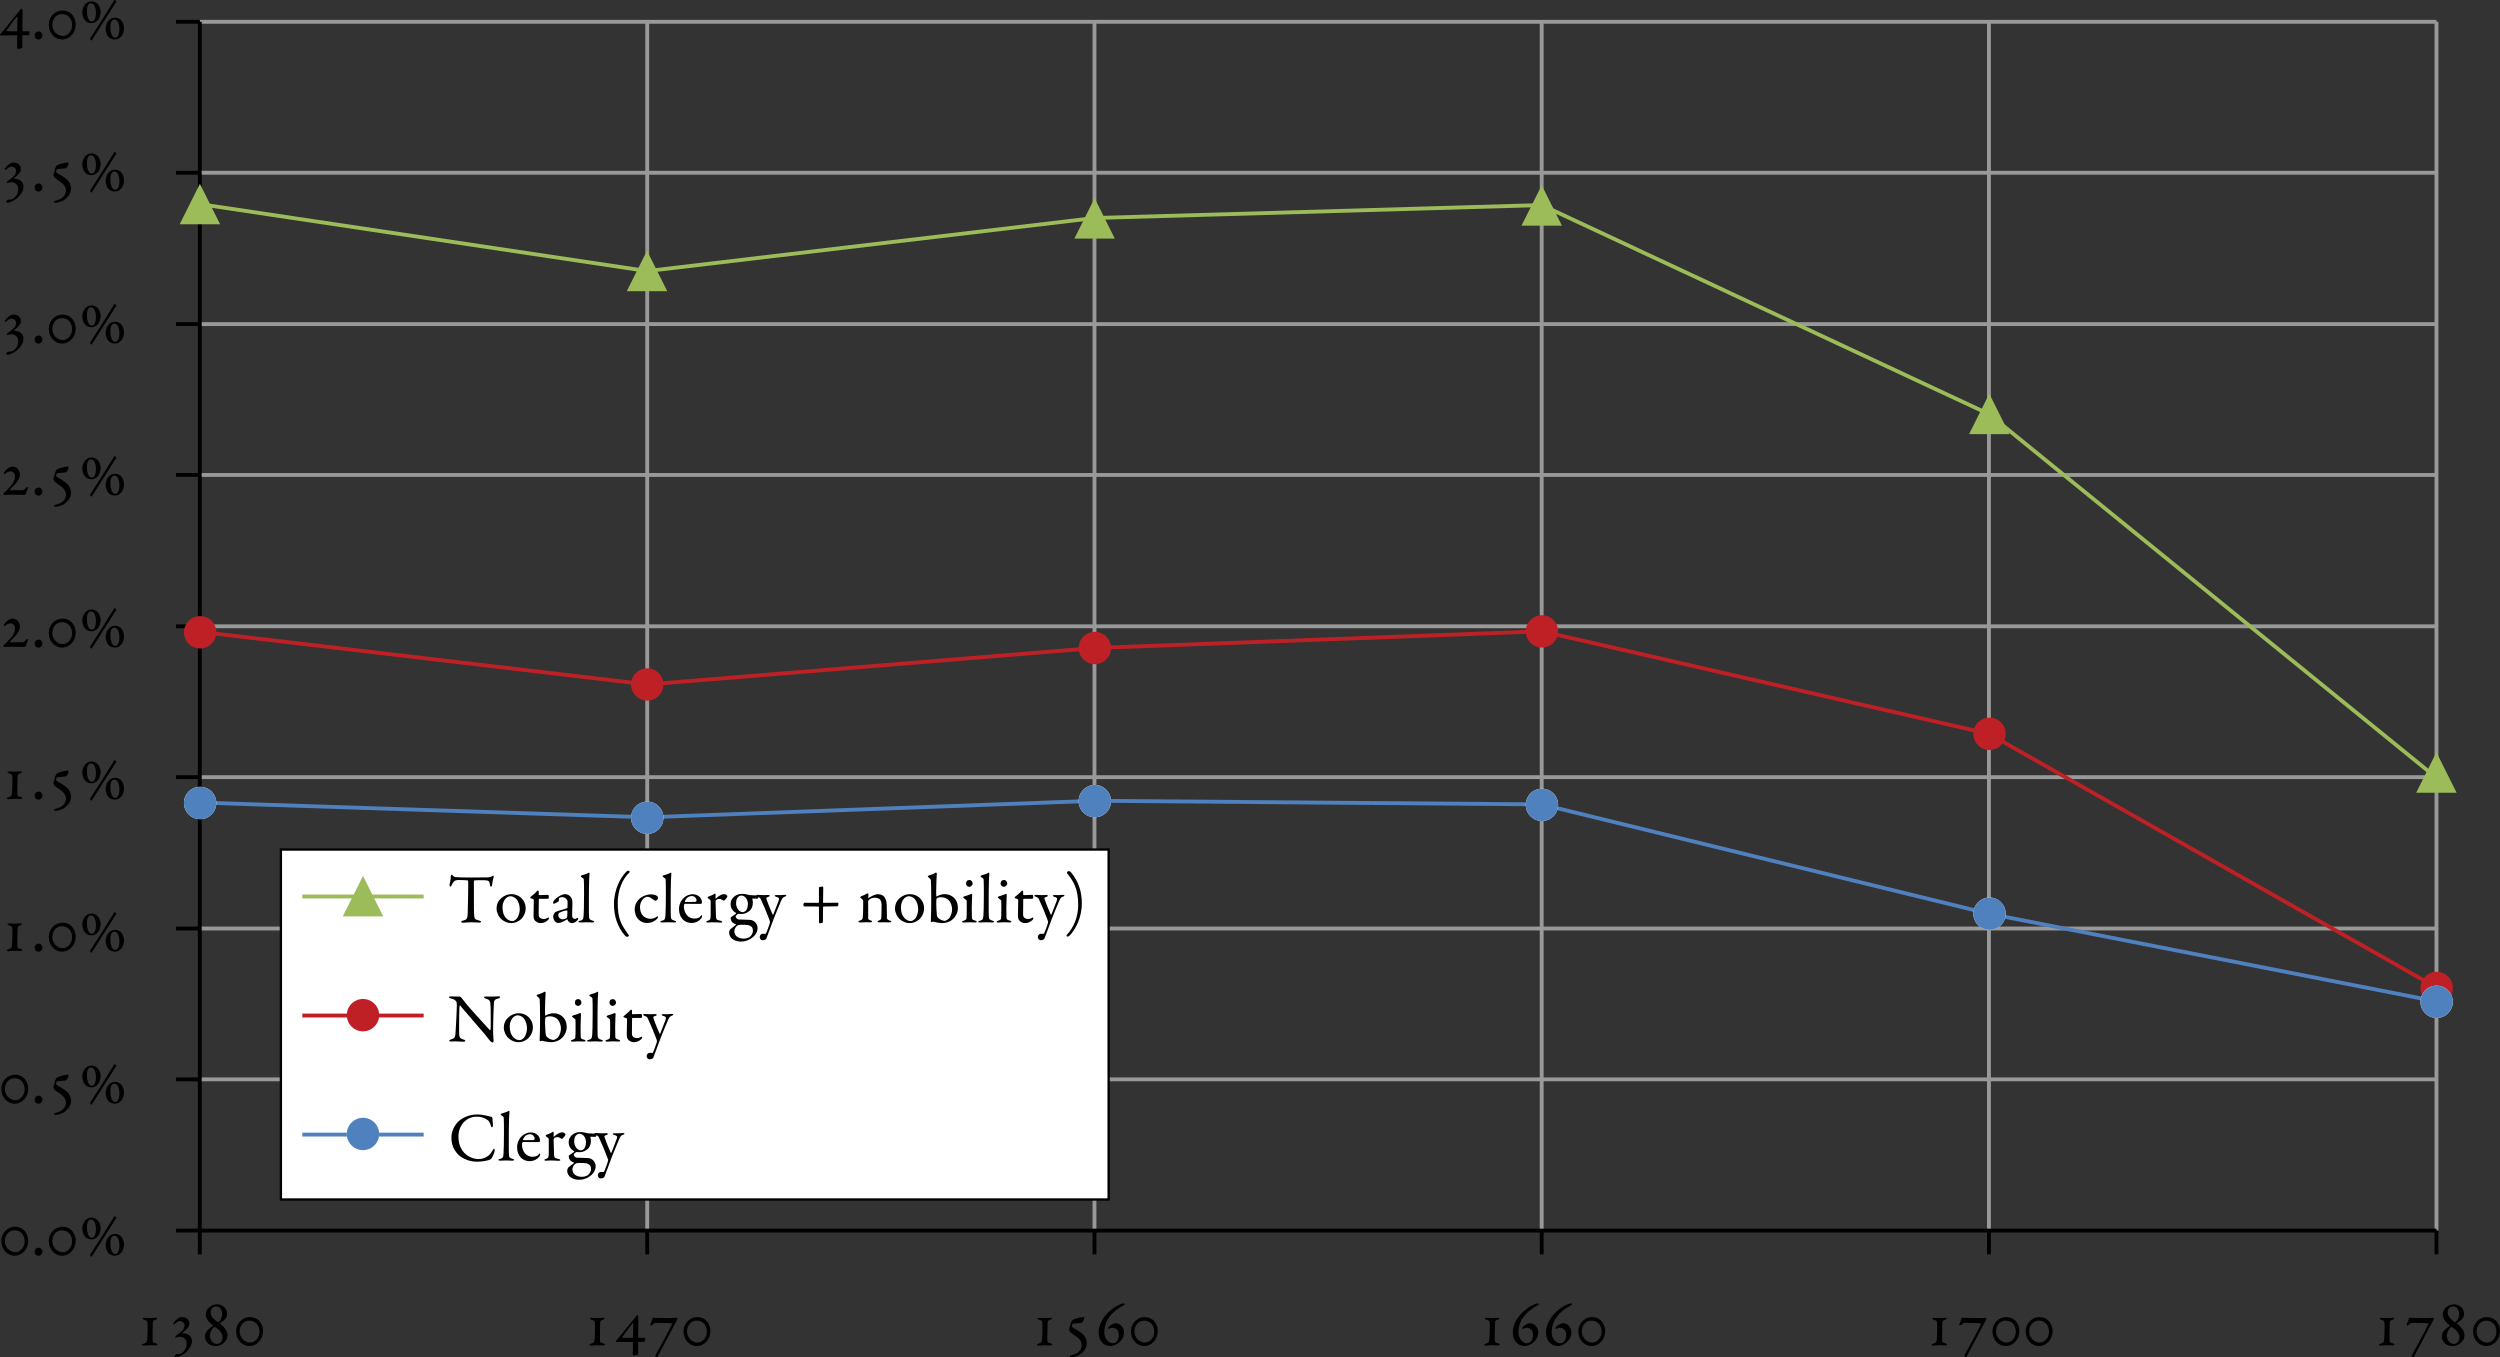 <?xml version="1.0" encoding="utf-8"?>
<!-- Generator: Adobe Illustrator 16.0.0, SVG Export Plug-In . SVG Version: 6.00 Build 0)  -->
<svg version="1.1" id="Layer_1" xmlns="http://www.w3.org/2000/svg" xmlns:xlink="http://www.w3.org/1999/xlink" x="0px" y="0px"
	 width="323.355px" height="175.566px" viewBox="0 0 323.355 175.566" enable-background="new 0 0 323.355 175.566"
	 xml:space="preserve">
<rect x="0" y="0" width="323.355" height="175.566" fill="#333333" stroke="none"/>
<line fill="none" stroke="#999999" stroke-width="0.5" stroke-miterlimit="2.613" x1="25.84" y1="139.606" x2="315.14" y2="139.606"/>
<line fill="none" stroke="#999999" stroke-width="0.5" stroke-miterlimit="2.613" x1="25.84" y1="120.094" x2="315.14" y2="120.094"/>
<line fill="none" stroke="#999999" stroke-width="0.5" stroke-miterlimit="2.613" x1="25.84" y1="100.519" x2="315.14" y2="100.519"/>
<line fill="none" stroke="#999999" stroke-width="0.5" stroke-miterlimit="2.613" x1="25.84" y1="81.007" x2="315.14" y2="81.007"/>
<line fill="none" stroke="#999999" stroke-width="0.5" stroke-miterlimit="2.613" x1="25.84" y1="61.432" x2="315.14" y2="61.432"/>
<line fill="none" stroke="#999999" stroke-width="0.5" stroke-miterlimit="2.613" x1="25.84" y1="41.919" x2="315.14" y2="41.919"/>
<line fill="none" stroke="#999999" stroke-width="0.5" stroke-miterlimit="2.613" x1="25.84" y1="22.344" x2="315.14" y2="22.344"/>
<line fill="none" stroke="#999999" stroke-width="0.5" stroke-miterlimit="2.613" x1="25.84" y1="2.819" x2="315.14" y2="2.819"/>
<line fill="none" stroke="#999999" stroke-width="0.5" stroke-miterlimit="2.613" x1="83.712" y1="2.819" x2="83.712" y2="159.167"/>
<line fill="none" stroke="#999999" stroke-width="0.5" stroke-miterlimit="2.613" x1="141.561" y1="2.819" x2="141.561" y2="159.167"/>
<line fill="none" stroke="#999999" stroke-width="0.5" stroke-miterlimit="2.613" x1="199.405" y1="2.819" x2="199.405" y2="159.167"/>
<line fill="none" stroke="#999999" stroke-width="0.5" stroke-miterlimit="2.613" x1="257.253" y1="2.819" x2="257.253" y2="159.167"/>
<line fill="none" stroke="#999999" stroke-width="0.5" stroke-miterlimit="2.613" x1="315.139" y1="2.819" x2="315.139" y2="159.167"/>
<line fill="none" stroke="#000000" stroke-width="0.5" stroke-miterlimit="2.613" x1="25.84" y1="159.165" x2="25.84" y2="2.816"/>
<line fill="none" stroke="#000000" stroke-width="0.5" stroke-miterlimit="2.613" x1="22.767" y1="159.165" x2="25.84" y2="159.165"/>
<line fill="none" stroke="#000000" stroke-width="0.5" stroke-miterlimit="2.613" x1="22.767" y1="139.606" x2="25.84" y2="139.606"/>
<line fill="none" stroke="#000000" stroke-width="0.5" stroke-miterlimit="2.613" x1="22.767" y1="120.094" x2="25.84" y2="120.094"/>
<line fill="none" stroke="#000000" stroke-width="0.5" stroke-miterlimit="2.613" x1="22.767" y1="100.519" x2="25.84" y2="100.519"/>
<line fill="none" stroke="#000000" stroke-width="0.5" stroke-miterlimit="2.613" x1="22.767" y1="81.007" x2="25.84" y2="81.007"/>
<line fill="none" stroke="#000000" stroke-width="0.5" stroke-miterlimit="2.613" x1="22.767" y1="61.432" x2="25.84" y2="61.432"/>
<line fill="none" stroke="#000000" stroke-width="0.5" stroke-miterlimit="2.613" x1="22.767" y1="41.919" x2="25.84" y2="41.919"/>
<line fill="none" stroke="#000000" stroke-width="0.5" stroke-miterlimit="2.613" x1="22.767" y1="22.344" x2="25.84" y2="22.344"/>
<line fill="none" stroke="#000000" stroke-width="0.5" stroke-miterlimit="2.613" x1="22.767" y1="2.819" x2="25.84" y2="2.819"/>
<line fill="none" stroke="#000000" stroke-width="0.5" stroke-miterlimit="2.613" x1="25.84" y1="159.167" x2="315.14" y2="159.167"/>
<line fill="none" stroke="#000000" stroke-width="0.5" stroke-miterlimit="2.613" x1="25.84" y1="159.167" x2="25.84" y2="162.24"/>
<line fill="none" stroke="#000000" stroke-width="0.5" stroke-miterlimit="2.613" x1="83.712" y1="159.167" x2="83.712" y2="162.24"/>
<line fill="none" stroke="#000000" stroke-width="0.5" stroke-miterlimit="2.613" x1="141.561" y1="159.167" x2="141.561" y2="162.24"/>
<line fill="none" stroke="#000000" stroke-width="0.5" stroke-miterlimit="2.613" x1="199.405" y1="159.167" x2="199.405" y2="162.24"/>
<line fill="none" stroke="#000000" stroke-width="0.5" stroke-miterlimit="2.613" x1="257.253" y1="159.167" x2="257.253" y2="162.24"/>
<line fill="none" stroke="#000000" stroke-width="0.5" stroke-miterlimit="2.613" x1="315.139" y1="159.167" x2="315.139" y2="162.24"/>
<polyline fill="none" stroke="#9CBB59" stroke-width="0.5" stroke-miterlimit="2.613" points="25.839,26.398 83.711,35.059 
	141.561,28.197 199.404,26.521 257.253,53.56 315.139,100.598 "/>
<polyline fill="#9CBB59" points="25.853,23.773 28.472,29.005 23.239,29.005 25.853,23.773 "/>
<polyline fill="#9CBB59" points="83.684,32.427 86.303,37.661 81.069,37.661 83.684,32.427 "/>
<polyline fill="#9CBB59" points="141.579,25.626 144.192,30.86 138.96,30.86 141.579,25.626 "/>
<polyline fill="#9CBB59" points="199.41,23.955 202.024,29.187 196.791,29.187 199.41,23.955 "/>
<polyline fill="#9CBB59" points="257.299,50.922 259.914,56.154 254.681,56.154 257.299,50.922 "/>
<polyline fill="#9CBB59" points="315.132,97.301 317.747,102.534 312.514,102.534 315.132,97.301 "/>
<polyline fill="none" stroke="#BF2026" stroke-width="0.5" stroke-miterlimit="2.613" points="25.84,81.721 83.712,88.529 
	141.562,83.812 199.405,81.652 257.254,94.916 315.14,127.731 "/>
<path fill="#BF2026" d="M27.978,81.785c0,1.158-0.939,2.093-2.093,2.093c-1.16,0-2.093-0.935-2.093-2.093
	c0-1.155,0.933-2.093,2.093-2.093C27.039,79.692,27.978,80.629,27.978,81.785"/>
<path fill="#BF2026" d="M85.809,88.529c0,1.155-0.938,2.093-2.093,2.093s-2.093-0.938-2.093-2.093s0.938-2.093,2.093-2.093
	S85.809,87.374,85.809,88.529"/>
<path fill="#BF2026" d="M143.699,83.816c0,1.155-0.938,2.093-2.093,2.093c-1.154,0-2.093-0.938-2.093-2.093
	c0-1.159,0.938-2.093,2.093-2.093C142.762,81.723,143.699,82.657,143.699,83.816"/>
<path fill="#BF2026" d="M201.53,81.665c0,1.156-0.933,2.093-2.093,2.093c-1.154,0-2.093-0.938-2.093-2.093
	c0-1.155,0.938-2.093,2.093-2.093C200.597,79.572,201.53,80.51,201.53,81.665"/>
<path fill="#BF2026" d="M259.421,94.916c0,1.155-0.937,2.093-2.095,2.093c-1.153,0-2.091-0.938-2.091-2.093
	c0-1.158,0.938-2.093,2.091-2.093C258.485,92.823,259.421,93.758,259.421,94.916"/>
<path fill="#BF2026" d="M317.252,127.786c0,1.155-0.937,2.093-2.095,2.093c-1.153,0-2.091-0.938-2.091-2.093
	s0.938-2.093,2.091-2.093C316.316,125.693,317.252,126.63,317.252,127.786"/>
<polyline fill="none" stroke="#4E81BE" stroke-width="0.5" stroke-miterlimit="2.613" points="25.84,103.804 83.712,105.711 
	141.562,103.575 199.405,104.041 257.254,118.182 315.14,129.529 "/>
<path fill="#FFFFFF" d="M27.978,103.859c0,1.158-0.939,2.095-2.093,2.095c-1.16,0-2.093-0.938-2.093-2.095
	c0-1.154,0.933-2.091,2.093-2.091C27.039,101.768,27.978,102.705,27.978,103.859z"/>
<path fill="#4E81BE" d="M27.978,103.859c0,1.158-0.939,2.095-2.093,2.095c-1.16,0-2.093-0.938-2.093-2.095
	c0-1.154,0.933-2.091,2.093-2.091C27.039,101.768,27.978,102.705,27.978,103.859z"/>
<circle fill="#FFFFFF" cx="83.716" cy="105.772" r="2.093"/>
<circle fill="#4E81BE" cx="83.716" cy="105.772" r="2.093"/>
<circle fill="#FFFFFF" cx="141.606" cy="103.621" r="2.093"/>
<circle fill="#4E81BE" cx="141.606" cy="103.621" r="2.093"/>
<path fill="#FFFFFF" d="M201.53,104.101c0,1.153-0.933,2.091-2.093,2.091c-1.154,0-2.093-0.938-2.093-2.091
	c0-1.157,0.938-2.095,2.093-2.095C200.597,102.006,201.53,102.943,201.53,104.101z"/>
<path fill="#4E81BE" d="M201.53,104.101c0,1.153-0.933,2.091-2.093,2.091c-1.154,0-2.093-0.938-2.093-2.091
	c0-1.157,0.938-2.095,2.093-2.095C200.597,102.006,201.53,102.943,201.53,104.101z"/>
<circle fill="#FFFFFF" cx="257.329" cy="118.177" r="2.093"/>
<circle fill="#4E81BE" cx="257.329" cy="118.177" r="2.093"/>
<path fill="#FFFFFF" d="M317.252,129.575c0,1.159-0.937,2.096-2.095,2.096c-1.153,0-2.091-0.937-2.091-2.096
	c0-1.152,0.938-2.091,2.091-2.091C316.316,127.484,317.252,128.422,317.252,129.575z"/>
<path fill="#4E81BE" d="M317.252,129.575c0,1.159-0.937,2.096-2.095,2.096c-1.153,0-2.091-0.937-2.091-2.096
	c0-1.152,0.938-2.091,2.091-2.091C316.316,127.484,317.252,128.422,317.252,129.575z"/>
<g>
	<path d="M3.655,160.461c0,1.08-0.765,1.954-1.773,1.954c-0.981,0-1.71-0.864-1.71-1.891c0-1.126,0.9-1.854,1.737-1.854
		C3.322,158.67,3.655,159.93,3.655,160.461z M0.63,160.515c0,0.441,0.162,0.757,0.396,1.018c0.252,0.279,0.675,0.433,0.945,0.433
		c0.648,0,1.215-0.631,1.215-1.378c0-0.405-0.117-0.81-0.36-1.062c-0.252-0.252-0.549-0.396-0.963-0.396
		C1.144,159.129,0.63,159.75,0.63,160.515z"/>
	<path d="M5.481,161.902c0,0.288-0.207,0.522-0.504,0.522c-0.216,0-0.495-0.135-0.495-0.522c0-0.378,0.333-0.522,0.495-0.522
		C5.364,161.379,5.481,161.722,5.481,161.902z"/>
	<path d="M9.793,160.461c0,1.08-0.765,1.954-1.773,1.954c-0.981,0-1.71-0.864-1.71-1.891c0-1.126,0.9-1.854,1.737-1.854
		C9.46,158.67,9.793,159.93,9.793,160.461z M6.768,160.515c0,0.441,0.162,0.757,0.396,1.018c0.252,0.279,0.675,0.433,0.945,0.433
		c0.648,0,1.215-0.631,1.215-1.378c0-0.405-0.117-0.81-0.36-1.062c-0.252-0.252-0.549-0.396-0.963-0.396
		C7.281,159.129,6.768,159.75,6.768,160.515z"/>
	<path d="M10.647,158.949c0-0.729,0.396-1.458,1.206-1.458c0.819,0,1.162,0.811,1.162,1.359c0,0.693-0.405,1.458-1.207,1.458
		C10.989,160.308,10.647,159.543,10.647,158.949z M12.412,158.958c0-0.369-0.117-1.225-0.657-1.225
		c-0.468,0-0.513,0.711-0.513,1.099c0,0.378,0.126,1.26,0.639,1.26C12.339,160.092,12.412,159.318,12.412,158.958z M15.04,157.536
		c-1.152,1.818-1.989,3.151-3.151,4.97c-0.018,0.018-0.108,0.045-0.135,0.018c-0.09-0.081-0.126-0.198-0.108-0.225
		c1.099-1.675,1.99-3.097,3.07-4.871c0.045-0.045,0.099-0.116,0.135-0.116C14.95,157.311,15.076,157.482,15.04,157.536z
		 M13.672,161.056c0-0.738,0.414-1.459,1.224-1.459c0.819,0,1.144,0.811,1.144,1.359c0,0.693-0.387,1.459-1.188,1.459
		C13.978,162.416,13.672,161.65,13.672,161.056z M15.445,161.065c0-0.369-0.117-1.233-0.648-1.233c-0.478,0-0.522,0.72-0.522,1.107
		c0,0.378,0.126,1.251,0.648,1.251C15.364,162.19,15.445,161.425,15.445,161.065z"/>
</g>
<g>
	<path d="M3.655,140.797c0,1.08-0.765,1.954-1.773,1.954c-0.981,0-1.71-0.864-1.71-1.891c0-1.126,0.9-1.854,1.737-1.854
		C3.322,139.006,3.655,140.266,3.655,140.797z M0.63,140.851c0,0.441,0.162,0.757,0.396,1.018c0.252,0.279,0.675,0.433,0.945,0.433
		c0.648,0,1.215-0.631,1.215-1.378c0-0.405-0.117-0.81-0.36-1.062c-0.252-0.252-0.549-0.396-0.963-0.396
		C1.144,139.465,0.63,140.086,0.63,140.851z"/>
	<path d="M5.481,142.238c0,0.288-0.207,0.522-0.504,0.522c-0.216,0-0.495-0.135-0.495-0.522c0-0.378,0.333-0.522,0.495-0.522
		C5.364,141.715,5.481,142.058,5.481,142.238z"/>
	<path d="M7.254,139.501c0.009-0.036,0.126-0.153,0.171-0.171c0.243-0.145,1.144-0.343,1.377-0.343c0.036,0,0.072,0.054,0.072,0.063
		c-0.018,0.216-0.162,0.666-0.441,0.711c-0.18,0.036-0.828,0.072-1.035,0.09c-0.045,0-0.153,0.226-0.153,0.307
		c0,0.045,0.036,0.152,0.153,0.216c0.45,0.243,0.99,0.576,1.296,0.864c0.333,0.315,0.495,0.729,0.495,1.125
		c0,0.657-0.441,1.216-1.008,1.558c-0.225,0.126-0.685,0.271-0.945,0.271c-0.189,0-0.27-0.036-0.27-0.108
		c0.009-0.054,0.081-0.099,0.189-0.126c0.306-0.081,0.63-0.198,0.837-0.342c0.315-0.217,0.54-0.612,0.54-0.973
		c0-0.675-0.549-1.044-1.125-1.423c-0.468-0.314-0.495-0.495-0.495-0.558C6.912,140.5,7.11,139.717,7.254,139.501z"/>
	<path d="M10.647,139.285c0-0.729,0.396-1.458,1.206-1.458c0.819,0,1.162,0.811,1.162,1.359c0,0.693-0.405,1.458-1.207,1.458
		C10.989,140.644,10.647,139.879,10.647,139.285z M12.412,139.294c0-0.369-0.117-1.225-0.657-1.225
		c-0.468,0-0.513,0.711-0.513,1.099c0,0.378,0.126,1.26,0.639,1.26C12.339,140.428,12.412,139.654,12.412,139.294z M15.04,137.872
		c-1.152,1.818-1.989,3.151-3.151,4.97c-0.018,0.018-0.108,0.045-0.135,0.018c-0.09-0.081-0.126-0.198-0.108-0.225
		c1.099-1.675,1.99-3.097,3.07-4.871c0.045-0.045,0.099-0.116,0.135-0.116C14.95,137.647,15.076,137.818,15.04,137.872z
		 M13.672,141.392c0-0.738,0.414-1.459,1.224-1.459c0.819,0,1.144,0.811,1.144,1.359c0,0.693-0.387,1.459-1.188,1.459
		C13.978,142.751,13.672,141.986,13.672,141.392z M15.445,141.401c0-0.369-0.117-1.233-0.648-1.233c-0.478,0-0.522,0.72-0.522,1.107
		c0,0.378,0.126,1.251,0.648,1.251C15.364,142.526,15.445,141.761,15.445,141.401z"/>
</g>
<g>
	<path d="M1.188,119.441c0.171,0,0.378,0.027,0.711,0.027c0.252,0,0.504-0.036,0.756-0.036c0.126,0,0.189,0.009,0.189,0.081
		s-0.063,0.117-0.189,0.162c-0.261,0.09-0.378,0.107-0.387,0.531c-0.009,0.324-0.018,0.54-0.018,0.972c0,0.279,0,0.747,0,1.161
		c0,0.189-0.009,0.298,0.405,0.396c0.189,0.045,0.225,0.09,0.225,0.162c0,0.081-0.144,0.108-0.234,0.108
		c-0.27,0-0.504-0.027-0.783-0.027c-0.297,0-0.567,0.054-0.729,0.054c-0.18,0-0.252-0.036-0.252-0.107
		c0-0.045,0.063-0.108,0.198-0.145c0.405-0.099,0.441-0.207,0.477-0.612c0.018-0.207,0.054-0.945,0.054-1.368
		c0-0.216,0-0.414-0.009-0.567c-0.018-0.378-0.054-0.432-0.387-0.531c-0.171-0.045-0.243-0.09-0.243-0.188
		C0.973,119.468,1.054,119.441,1.188,119.441z"/>
	<path d="M5.481,122.574c0,0.288-0.207,0.522-0.504,0.522c-0.216,0-0.495-0.135-0.495-0.522c0-0.378,0.333-0.522,0.495-0.522
		C5.364,122.051,5.481,122.394,5.481,122.574z"/>
	<path d="M9.793,121.133c0,1.08-0.765,1.954-1.773,1.954c-0.981,0-1.71-0.864-1.71-1.891c0-1.126,0.9-1.854,1.737-1.854
		C9.46,119.342,9.793,120.602,9.793,121.133z M6.768,121.187c0,0.441,0.162,0.757,0.396,1.018c0.252,0.279,0.675,0.433,0.945,0.433
		c0.648,0,1.215-0.631,1.215-1.378c0-0.405-0.117-0.81-0.36-1.062c-0.252-0.252-0.549-0.396-0.963-0.396
		C7.281,119.801,6.768,120.422,6.768,121.187z"/>
	<path d="M10.647,119.621c0-0.729,0.396-1.458,1.206-1.458c0.819,0,1.162,0.811,1.162,1.359c0,0.693-0.405,1.458-1.207,1.458
		C10.989,120.98,10.647,120.215,10.647,119.621z M12.412,119.63c0-0.369-0.117-1.225-0.657-1.225c-0.468,0-0.513,0.711-0.513,1.099
		c0,0.378,0.126,1.26,0.639,1.26C12.339,120.764,12.412,119.99,12.412,119.63z M15.04,118.208c-1.152,1.818-1.989,3.151-3.151,4.97
		c-0.018,0.018-0.108,0.045-0.135,0.018c-0.09-0.081-0.126-0.198-0.108-0.225c1.099-1.675,1.99-3.097,3.07-4.871
		c0.045-0.045,0.099-0.116,0.135-0.116C14.95,117.983,15.076,118.154,15.04,118.208z M13.672,121.728
		c0-0.738,0.414-1.459,1.224-1.459c0.819,0,1.144,0.811,1.144,1.359c0,0.693-0.387,1.459-1.188,1.459
		C13.978,123.087,13.672,122.322,13.672,121.728z M15.445,121.737c0-0.369-0.117-1.233-0.648-1.233c-0.478,0-0.522,0.72-0.522,1.107
		c0,0.378,0.126,1.251,0.648,1.251C15.364,122.862,15.445,122.097,15.445,121.737z"/>
</g>
<g>
	<path d="M1.188,99.777c0.171,0,0.378,0.027,0.711,0.027c0.252,0,0.504-0.036,0.756-0.036c0.126,0,0.189,0.009,0.189,0.081
		s-0.063,0.117-0.189,0.162c-0.261,0.09-0.378,0.107-0.387,0.531c-0.009,0.324-0.018,0.54-0.018,0.972c0,0.279,0,0.747,0,1.161
		c0,0.189-0.009,0.298,0.405,0.396c0.189,0.045,0.225,0.09,0.225,0.162c0,0.081-0.144,0.108-0.234,0.108
		c-0.27,0-0.504-0.027-0.783-0.027c-0.297,0-0.567,0.054-0.729,0.054c-0.18,0-0.252-0.036-0.252-0.107
		c0-0.045,0.063-0.108,0.198-0.145c0.405-0.099,0.441-0.207,0.477-0.612c0.018-0.207,0.054-0.945,0.054-1.368
		c0-0.216,0-0.414-0.009-0.567c-0.018-0.378-0.054-0.432-0.387-0.531c-0.171-0.045-0.243-0.09-0.243-0.188
		C0.973,99.804,1.054,99.777,1.188,99.777z"/>
	<path d="M5.481,102.91c0,0.288-0.207,0.522-0.504,0.522c-0.216,0-0.495-0.135-0.495-0.522c0-0.378,0.333-0.522,0.495-0.522
		C5.364,102.388,5.481,102.73,5.481,102.91z"/>
	<path d="M7.254,100.174c0.009-0.036,0.126-0.153,0.171-0.172c0.243-0.144,1.144-0.342,1.377-0.342c0.036,0,0.072,0.054,0.072,0.063
		c-0.018,0.216-0.162,0.667-0.441,0.711c-0.18,0.036-0.828,0.072-1.035,0.09c-0.045,0-0.153,0.226-0.153,0.307
		c0,0.045,0.036,0.152,0.153,0.216c0.45,0.243,0.99,0.576,1.296,0.864c0.333,0.315,0.495,0.729,0.495,1.125
		c0,0.657-0.441,1.216-1.008,1.558c-0.225,0.126-0.685,0.271-0.945,0.271c-0.189,0-0.27-0.036-0.27-0.108
		c0.009-0.054,0.081-0.099,0.189-0.126c0.306-0.081,0.63-0.198,0.837-0.342c0.315-0.217,0.54-0.612,0.54-0.973
		c0-0.675-0.549-1.044-1.125-1.423c-0.468-0.314-0.495-0.495-0.495-0.558C6.912,101.173,7.11,100.39,7.254,100.174z"/>
	<path d="M10.647,99.957c0-0.729,0.396-1.458,1.206-1.458c0.819,0,1.162,0.81,1.162,1.359c0,0.693-0.405,1.458-1.207,1.458
		C10.989,101.316,10.647,100.552,10.647,99.957z M12.412,99.967c0-0.37-0.117-1.225-0.657-1.225c-0.468,0-0.513,0.711-0.513,1.099
		c0,0.378,0.126,1.26,0.639,1.26C12.339,101.101,12.412,100.326,12.412,99.967z M15.04,98.544c-1.152,1.818-1.989,3.151-3.151,4.97
		c-0.018,0.018-0.108,0.045-0.135,0.018c-0.09-0.081-0.126-0.198-0.108-0.225c1.099-1.675,1.99-3.097,3.07-4.871
		c0.045-0.045,0.099-0.117,0.135-0.117C14.95,98.319,15.076,98.49,15.04,98.544z M13.672,102.064c0-0.738,0.414-1.459,1.224-1.459
		c0.819,0,1.144,0.811,1.144,1.359c0,0.693-0.387,1.459-1.188,1.459C13.978,103.424,13.672,102.658,13.672,102.064z M15.445,102.073
		c0-0.369-0.117-1.233-0.648-1.233c-0.478,0-0.522,0.72-0.522,1.107c0,0.378,0.126,1.251,0.648,1.251
		C15.364,103.198,15.445,102.434,15.445,102.073z"/>
</g>
<g>
	<path d="M2.08,80.123c0.36,0.216,0.504,0.657,0.504,0.945c0,0.396-0.261,0.748-0.378,0.918c-0.126,0.171-0.513,0.576-0.927,1
		c-0.027,0.036-0.045,0.081,0,0.081c0.45,0,1.368,0.018,1.557,0.009c0.171,0,0.315-0.045,0.558-0.333
		c0.018-0.018,0.09-0.09,0.18-0.09c0.036,0,0.081,0.072,0.009,0.234C3.52,83.021,3.376,83.4,3.34,83.553
		c-0.018,0.054-0.117,0.117-0.162,0.117c-0.036,0-0.711-0.018-1.629-0.018c-0.468,0-0.748,0.027-0.882,0.027
		c-0.198,0-0.252-0.054-0.252-0.09c0-0.054,0.063-0.135,0.144-0.216C0.657,83.301,0.783,83.166,1,82.94
		c0.585-0.585,0.945-1.107,0.945-1.665c0-0.342-0.216-0.64-0.603-0.64c-0.279,0-0.468,0.135-0.594,0.234
		c-0.09,0.063-0.153,0.126-0.171,0.126c-0.045,0-0.108-0.036-0.108-0.081c0-0.081,0.216-0.414,0.513-0.648
		c0.153-0.117,0.378-0.252,0.702-0.252C1.846,80.015,2.008,80.087,2.08,80.123z"/>
	<path d="M5.481,83.247c0,0.288-0.207,0.522-0.504,0.522c-0.216,0-0.495-0.135-0.495-0.522c0-0.378,0.333-0.522,0.495-0.522
		C5.364,82.725,5.481,83.067,5.481,83.247z"/>
	<path d="M9.793,81.806c0,1.081-0.765,1.954-1.773,1.954c-0.981,0-1.71-0.864-1.71-1.891c0-1.125,0.9-1.854,1.737-1.854
		C9.46,80.015,9.793,81.275,9.793,81.806z M6.768,81.86c0,0.441,0.162,0.756,0.396,1.017c0.252,0.279,0.675,0.432,0.945,0.432
		c0.648,0,1.215-0.63,1.215-1.377c0-0.405-0.117-0.81-0.36-1.062c-0.252-0.252-0.549-0.396-0.963-0.396
		C7.281,80.474,6.768,81.095,6.768,81.86z"/>
	<path d="M10.647,80.294c0-0.729,0.396-1.458,1.206-1.458c0.819,0,1.162,0.81,1.162,1.359c0,0.693-0.405,1.458-1.207,1.458
		C10.989,81.653,10.647,80.888,10.647,80.294z M12.412,80.303c0-0.369-0.117-1.224-0.657-1.224c-0.468,0-0.513,0.711-0.513,1.098
		c0,0.378,0.126,1.26,0.639,1.26C12.339,81.437,12.412,80.663,12.412,80.303z M15.04,78.88c-1.152,1.819-1.989,3.151-3.151,4.97
		c-0.018,0.018-0.108,0.045-0.135,0.018c-0.09-0.081-0.126-0.198-0.108-0.225c1.099-1.675,1.99-3.097,3.07-4.871
		c0.045-0.045,0.099-0.117,0.135-0.117C14.95,78.655,15.076,78.826,15.04,78.88z M13.672,82.4c0-0.738,0.414-1.458,1.224-1.458
		c0.819,0,1.144,0.811,1.144,1.359c0,0.693-0.387,1.458-1.188,1.458C13.978,83.76,13.672,82.995,13.672,82.4z M15.445,82.41
		c0-0.369-0.117-1.233-0.648-1.233c-0.478,0-0.522,0.72-0.522,1.107c0,0.378,0.126,1.251,0.648,1.251
		C15.364,83.535,15.445,82.77,15.445,82.41z"/>
</g>
<g>
	<path d="M2.08,60.459c0.36,0.216,0.504,0.657,0.504,0.945c0,0.396-0.261,0.748-0.378,0.918c-0.126,0.171-0.513,0.576-0.927,1
		c-0.027,0.036-0.045,0.081,0,0.081c0.45,0,1.368,0.018,1.557,0.009c0.171,0,0.315-0.045,0.558-0.333
		c0.018-0.018,0.09-0.09,0.18-0.09c0.036,0,0.081,0.072,0.009,0.234c-0.063,0.135-0.208,0.513-0.243,0.666
		c-0.018,0.054-0.117,0.117-0.162,0.117c-0.036,0-0.711-0.018-1.629-0.018c-0.468,0-0.748,0.027-0.882,0.027
		c-0.198,0-0.252-0.054-0.252-0.09c0-0.054,0.063-0.135,0.144-0.216C0.657,63.637,0.783,63.502,1,63.277
		c0.585-0.585,0.945-1.107,0.945-1.665c0-0.342-0.216-0.64-0.603-0.64c-0.279,0-0.468,0.135-0.594,0.234
		c-0.09,0.063-0.153,0.126-0.171,0.126c-0.045,0-0.108-0.036-0.108-0.081c0-0.081,0.216-0.414,0.513-0.648
		c0.153-0.117,0.378-0.252,0.702-0.252C1.846,60.351,2.008,60.423,2.08,60.459z"/>
	<path d="M5.481,63.583c0,0.288-0.207,0.522-0.504,0.522c-0.216,0-0.495-0.135-0.495-0.522c0-0.378,0.333-0.522,0.495-0.522
		C5.364,63.061,5.481,63.403,5.481,63.583z"/>
	<path d="M7.254,60.846c0.009-0.036,0.126-0.153,0.171-0.171c0.243-0.144,1.144-0.342,1.377-0.342c0.036,0,0.072,0.054,0.072,0.063
		c-0.018,0.216-0.162,0.667-0.441,0.711c-0.18,0.036-0.828,0.072-1.035,0.09c-0.045,0-0.153,0.225-0.153,0.306
		c0,0.045,0.036,0.153,0.153,0.216c0.45,0.243,0.99,0.576,1.296,0.864c0.333,0.315,0.495,0.729,0.495,1.125
		c0,0.657-0.441,1.215-1.008,1.558c-0.225,0.126-0.685,0.27-0.945,0.27c-0.189,0-0.27-0.036-0.27-0.108
		c0.009-0.054,0.081-0.099,0.189-0.126c0.306-0.081,0.63-0.198,0.837-0.342c0.315-0.216,0.54-0.612,0.54-0.972
		c0-0.675-0.549-1.044-1.125-1.422c-0.468-0.315-0.495-0.495-0.495-0.558C6.912,61.846,7.11,61.062,7.254,60.846z"/>
	<path d="M10.647,60.63c0-0.729,0.396-1.458,1.206-1.458c0.819,0,1.162,0.81,1.162,1.359c0,0.693-0.405,1.458-1.207,1.458
		C10.989,61.99,10.647,61.225,10.647,60.63z M12.412,60.639c0-0.369-0.117-1.224-0.657-1.224c-0.468,0-0.513,0.711-0.513,1.098
		c0,0.378,0.126,1.26,0.639,1.26C12.339,61.773,12.412,61,12.412,60.639z M15.04,59.217c-1.152,1.819-1.989,3.151-3.151,4.97
		c-0.018,0.018-0.108,0.045-0.135,0.018c-0.09-0.081-0.126-0.198-0.108-0.225c1.099-1.675,1.99-3.097,3.07-4.871
		c0.045-0.045,0.099-0.117,0.135-0.117C14.95,58.992,15.076,59.163,15.04,59.217z M13.672,62.737c0-0.738,0.414-1.458,1.224-1.458
		c0.819,0,1.144,0.811,1.144,1.359c0,0.693-0.387,1.458-1.188,1.458C13.978,64.096,13.672,63.331,13.672,62.737z M15.445,62.746
		c0-0.369-0.117-1.233-0.648-1.233c-0.478,0-0.522,0.72-0.522,1.107c0,0.378,0.126,1.251,0.648,1.251
		C15.364,63.871,15.445,63.106,15.445,62.746z"/>
</g>
<g>
	<path d="M2.71,41.498c0,0.45-0.333,0.765-0.9,1.215c-0.009,0.018-0.009,0.063,0.009,0.063c0.054-0.009,0.306,0.018,0.477,0.072
		c0.459,0.126,0.747,0.477,0.747,0.955c0,0.711-0.657,1.503-1.431,1.881C1.405,45.792,1.081,45.891,1,45.891
		s-0.198-0.054-0.198-0.117c0-0.081,0.144-0.279,0.225-0.279c0.297,0,0.495-0.045,0.558-0.072c0.585-0.315,0.766-0.783,0.766-1.305
		c0-0.261-0.072-0.495-0.252-0.648c-0.162-0.144-0.414-0.243-0.621-0.243c-0.081,0-0.351,0.054-0.504,0.117
		c-0.036,0.018-0.09-0.018-0.09-0.045c0-0.063,0.063-0.162,0.117-0.225c0.189-0.144,0.414-0.306,0.675-0.522
		c0.306-0.243,0.405-0.576,0.405-0.792c0-0.306-0.288-0.549-0.549-0.549c-0.369,0-0.621,0.288-0.693,0.351
		c-0.054,0.045-0.081,0.072-0.117,0.072c-0.09,0-0.108-0.036-0.108-0.099c0-0.027,0.234-0.405,0.558-0.63
		c0.234-0.171,0.414-0.216,0.612-0.216C2.503,40.687,2.71,41.291,2.71,41.498z"/>
	<path d="M5.481,43.919c0,0.288-0.207,0.522-0.504,0.522c-0.216,0-0.495-0.135-0.495-0.522c0-0.378,0.333-0.522,0.495-0.522
		C5.364,43.397,5.481,43.739,5.481,43.919z"/>
	<path d="M9.793,42.479c0,1.081-0.765,1.954-1.773,1.954c-0.981,0-1.71-0.864-1.71-1.891c0-1.125,0.9-1.854,1.737-1.854
		C9.46,40.687,9.793,41.947,9.793,42.479z M6.768,42.533c0,0.441,0.162,0.756,0.396,1.017c0.252,0.279,0.675,0.432,0.945,0.432
		c0.648,0,1.215-0.63,1.215-1.377c0-0.405-0.117-0.81-0.36-1.062c-0.252-0.252-0.549-0.396-0.963-0.396
		C7.281,41.146,6.768,41.768,6.768,42.533z"/>
	<path d="M10.647,40.966c0-0.729,0.396-1.458,1.206-1.458c0.819,0,1.162,0.81,1.162,1.359c0,0.693-0.405,1.458-1.207,1.458
		C10.989,42.326,10.647,41.561,10.647,40.966z M12.412,40.975c0-0.369-0.117-1.224-0.657-1.224c-0.468,0-0.513,0.711-0.513,1.098
		c0,0.378,0.126,1.26,0.639,1.26C12.339,42.109,12.412,41.335,12.412,40.975z M15.04,39.553c-1.152,1.818-1.989,3.151-3.151,4.97
		c-0.018,0.018-0.108,0.045-0.135,0.018c-0.09-0.081-0.126-0.198-0.108-0.225c1.099-1.675,1.99-3.097,3.07-4.871
		c0.045-0.045,0.099-0.117,0.135-0.117C14.95,39.328,15.076,39.499,15.04,39.553z M13.672,43.073c0-0.738,0.414-1.458,1.224-1.458
		c0.819,0,1.144,0.811,1.144,1.359c0,0.693-0.387,1.458-1.188,1.458C13.978,44.432,13.672,43.667,13.672,43.073z M15.445,43.082
		c0-0.369-0.117-1.233-0.648-1.233c-0.478,0-0.522,0.72-0.522,1.107c0,0.378,0.126,1.251,0.648,1.251
		C15.364,44.207,15.445,43.442,15.445,43.082z"/>
</g>
<g>
	<path d="M2.71,21.834c0,0.45-0.333,0.765-0.9,1.215c-0.009,0.018-0.009,0.063,0.009,0.063c0.054-0.009,0.306,0.018,0.477,0.072
		c0.459,0.126,0.747,0.477,0.747,0.955c0,0.711-0.657,1.503-1.431,1.881C1.405,26.128,1.081,26.227,1,26.227
		s-0.198-0.054-0.198-0.117c0-0.081,0.144-0.279,0.225-0.279c0.297,0,0.495-0.045,0.558-0.072c0.585-0.315,0.766-0.783,0.766-1.305
		c0-0.261-0.072-0.495-0.252-0.648c-0.162-0.144-0.414-0.243-0.621-0.243c-0.081,0-0.351,0.054-0.504,0.117
		c-0.036,0.018-0.09-0.018-0.09-0.045c0-0.063,0.063-0.162,0.117-0.225c0.189-0.144,0.414-0.306,0.675-0.522
		c0.306-0.243,0.405-0.576,0.405-0.792c0-0.306-0.288-0.549-0.549-0.549c-0.369,0-0.621,0.288-0.693,0.351
		c-0.054,0.045-0.081,0.072-0.117,0.072c-0.09,0-0.108-0.036-0.108-0.099c0-0.027,0.234-0.405,0.558-0.63
		c0.234-0.171,0.414-0.216,0.612-0.216C2.503,21.023,2.71,21.627,2.71,21.834z"/>
	<path d="M5.481,24.255c0,0.288-0.207,0.522-0.504,0.522c-0.216,0-0.495-0.135-0.495-0.522c0-0.378,0.333-0.522,0.495-0.522
		C5.364,23.733,5.481,24.076,5.481,24.255z"/>
	<path d="M7.254,21.519c0.009-0.036,0.126-0.153,0.171-0.171c0.243-0.144,1.144-0.342,1.377-0.342c0.036,0,0.072,0.054,0.072,0.063
		c-0.018,0.216-0.162,0.667-0.441,0.711c-0.18,0.036-0.828,0.072-1.035,0.09c-0.045,0-0.153,0.225-0.153,0.306
		c0,0.045,0.036,0.153,0.153,0.216c0.45,0.243,0.99,0.576,1.296,0.864c0.333,0.315,0.495,0.729,0.495,1.125
		c0,0.657-0.441,1.216-1.008,1.558c-0.225,0.126-0.685,0.27-0.945,0.27c-0.189,0-0.27-0.036-0.27-0.108
		c0.009-0.054,0.081-0.099,0.189-0.126c0.306-0.081,0.63-0.198,0.837-0.342c0.315-0.216,0.54-0.612,0.54-0.972
		c0-0.675-0.549-1.044-1.125-1.422c-0.468-0.315-0.495-0.495-0.495-0.558C6.912,22.518,7.11,21.735,7.254,21.519z"/>
	<path d="M10.647,21.303c0-0.729,0.396-1.458,1.206-1.458c0.819,0,1.162,0.81,1.162,1.359c0,0.693-0.405,1.458-1.207,1.458
		C10.989,22.662,10.647,21.897,10.647,21.303z M12.412,21.312c0-0.369-0.117-1.224-0.657-1.224c-0.468,0-0.513,0.711-0.513,1.098
		c0,0.378,0.126,1.26,0.639,1.26C12.339,22.446,12.412,21.672,12.412,21.312z M15.04,19.889c-1.152,1.818-1.989,3.151-3.151,4.97
		c-0.018,0.018-0.108,0.045-0.135,0.018c-0.09-0.081-0.126-0.198-0.108-0.225c1.099-1.675,1.99-3.097,3.07-4.871
		c0.045-0.045,0.099-0.117,0.135-0.117C14.95,19.664,15.076,19.835,15.04,19.889z M13.672,23.409c0-0.738,0.414-1.458,1.224-1.458
		c0.819,0,1.144,0.811,1.144,1.359c0,0.693-0.387,1.458-1.188,1.458C13.978,24.769,13.672,24.003,13.672,23.409z M15.445,23.418
		c0-0.369-0.117-1.233-0.648-1.233c-0.478,0-0.522,0.72-0.522,1.107c0,0.378,0.126,1.251,0.648,1.251
		C15.364,24.543,15.445,23.778,15.445,23.418z"/>
</g>
<g>
	<path d="M2.89,1.251c0.063,0.063,0,1.899,0,2.71c0,0.036,0.027,0.081,0.081,0.081h0.774c0.036,0,0.081,0.063,0.081,0.144
		c0,0.072-0.045,0.378-0.144,0.378c-0.288,0-0.585,0-0.729,0c-0.045,0-0.063,0.027-0.063,0.072v1.53
		c0,0.099-0.423,0.153-0.567,0.153c-0.072,0-0.126-0.036-0.126-0.144c0-0.063,0.027-1.044,0.027-1.53
		c0-0.045-0.027-0.081-0.063-0.081c-0.036,0-1.666,0.009-2.017,0.027C0.072,4.601,0,4.528,0,4.483c0-0.027,0.045-0.072,0.207-0.252
		c0.252-0.27,1.279-1.584,1.639-2.017c0.288-0.342,0.441-0.522,0.594-0.72c0.153-0.198,0.279-0.405,0.306-0.378
		C2.782,1.089,2.89,1.18,2.89,1.251z M2.233,3.952c0-0.549,0.027-1.224,0.027-1.755c0-0.036-0.054-0.054-0.108,0
		C1.909,2.449,0.918,3.826,0.855,3.916C0.811,3.97,0.874,4.033,0.9,4.033c0.216,0.018,1.162,0.009,1.26,0.009
		C2.206,4.042,2.233,3.997,2.233,3.952z"/>
	<path d="M5.481,4.591c0,0.288-0.207,0.522-0.504,0.522c-0.216,0-0.495-0.135-0.495-0.522c0-0.378,0.333-0.522,0.495-0.522
		C5.364,4.069,5.481,4.412,5.481,4.591z"/>
	<path d="M9.793,3.151c0,1.081-0.765,1.954-1.773,1.954c-0.981,0-1.71-0.864-1.71-1.891c0-1.125,0.9-1.854,1.737-1.854
		C9.46,1.359,9.793,2.62,9.793,3.151z M6.768,3.205c0,0.441,0.162,0.756,0.396,1.017c0.252,0.279,0.675,0.432,0.945,0.432
		c0.648,0,1.215-0.63,1.215-1.377c0-0.405-0.117-0.81-0.36-1.062C8.712,1.963,8.416,1.819,8.001,1.819
		C7.281,1.819,6.768,2.44,6.768,3.205z"/>
	<path d="M10.647,1.639c0-0.729,0.396-1.458,1.206-1.458c0.819,0,1.162,0.81,1.162,1.359c0,0.693-0.405,1.458-1.207,1.458
		C10.989,2.998,10.647,2.233,10.647,1.639z M12.412,1.647c0-0.369-0.117-1.224-0.657-1.224c-0.468,0-0.513,0.711-0.513,1.098
		c0,0.378,0.126,1.26,0.639,1.26C12.339,2.782,12.412,2.008,12.412,1.647z M15.04,0.225c-1.152,1.819-1.989,3.151-3.151,4.97
		c-0.018,0.018-0.108,0.045-0.135,0.018c-0.09-0.081-0.126-0.198-0.108-0.225c1.099-1.675,1.99-3.097,3.07-4.871
		C14.761,0.072,14.815,0,14.851,0C14.95,0,15.076,0.171,15.04,0.225z M13.672,3.745c0-0.738,0.414-1.458,1.224-1.458
		c0.819,0,1.144,0.811,1.144,1.359c0,0.693-0.387,1.458-1.188,1.458C13.978,5.104,13.672,4.339,13.672,3.745z M15.445,3.754
		c0-0.369-0.117-1.233-0.648-1.233c-0.478,0-0.522,0.72-0.522,1.107c0,0.378,0.126,1.251,0.648,1.251
		C15.364,4.879,15.445,4.114,15.445,3.754z"/>
</g>
<g>
	<path d="M18.678,170.453c0.171,0,0.378,0.027,0.711,0.027c0.252,0,0.504-0.036,0.756-0.036c0.126,0,0.189,0.009,0.189,0.081
		s-0.063,0.117-0.189,0.162c-0.261,0.09-0.378,0.107-0.387,0.531c-0.009,0.323-0.018,0.54-0.018,0.972c0,0.279,0,0.747,0,1.161
		c0,0.189-0.009,0.298,0.405,0.396c0.189,0.045,0.225,0.09,0.225,0.162c0,0.081-0.144,0.108-0.234,0.108
		c-0.27,0-0.504-0.027-0.783-0.027c-0.297,0-0.567,0.054-0.729,0.054c-0.18,0-0.252-0.036-0.252-0.107
		c0-0.045,0.063-0.108,0.198-0.145c0.405-0.099,0.441-0.207,0.477-0.612c0.018-0.207,0.054-0.945,0.054-1.368
		c0-0.216,0-0.414-0.009-0.567c-0.018-0.378-0.054-0.432-0.387-0.531c-0.171-0.045-0.243-0.09-0.243-0.188
		C18.462,170.48,18.543,170.453,18.678,170.453z"/>
	<path d="M24.493,171.164c0,0.45-0.333,0.766-0.9,1.216c-0.009,0.018-0.009,0.062,0.009,0.062c0.054-0.009,0.306,0.019,0.477,0.072
		c0.459,0.126,0.747,0.478,0.747,0.954c0,0.712-0.657,1.504-1.431,1.882c-0.207,0.108-0.531,0.207-0.612,0.207
		s-0.198-0.054-0.198-0.117c0-0.081,0.144-0.279,0.225-0.279c0.297,0,0.495-0.045,0.558-0.071c0.585-0.315,0.766-0.783,0.766-1.306
		c0-0.261-0.072-0.495-0.252-0.648c-0.162-0.144-0.414-0.243-0.621-0.243c-0.081,0-0.351,0.055-0.504,0.117
		c-0.036,0.019-0.09-0.018-0.09-0.045c0-0.062,0.063-0.162,0.117-0.225c0.189-0.145,0.414-0.307,0.675-0.522
		c0.306-0.243,0.405-0.576,0.405-0.792c0-0.307-0.288-0.55-0.549-0.55c-0.369,0-0.621,0.288-0.693,0.352
		c-0.054,0.045-0.081,0.072-0.117,0.072c-0.09,0-0.108-0.036-0.108-0.1c0-0.026,0.234-0.405,0.558-0.63
		c0.234-0.171,0.414-0.216,0.612-0.216C24.286,170.354,24.493,170.957,24.493,171.164z"/>
	<path d="M29.371,169.94c0,0.359-0.189,0.639-0.414,0.837c-0.162,0.135-0.36,0.225-0.504,0.351
		c-0.027,0.019-0.018,0.063,0.009,0.081c0.405,0.324,0.963,0.838,0.963,1.495c0,0.477-0.261,0.837-0.585,1.071
		c-0.333,0.261-0.685,0.324-0.937,0.324c-0.963,0-1.396-0.657-1.396-1.233c0-0.505,0.351-0.864,0.541-1.009
		c0.108-0.09,0.405-0.306,0.486-0.36c0.009-0.009,0.009-0.045-0.009-0.062c-0.459-0.405-0.909-0.783-0.909-1.413
		c0-0.424,0.198-0.729,0.432-0.937c0.306-0.243,0.648-0.378,1.008-0.378C28.804,168.707,29.371,169.219,29.371,169.94z
		 M28.786,172.973c0-0.603-0.495-1.008-0.936-1.305c-0.063-0.046-0.126-0.036-0.171-0.01c-0.279,0.207-0.531,0.693-0.531,1.126
		c0,0.261,0.108,0.531,0.252,0.711c0.171,0.198,0.405,0.333,0.621,0.333C28.506,173.829,28.786,173.459,28.786,172.973z
		 M27.255,169.795c0,0.576,0.648,1.018,0.891,1.197c0.027,0.019,0.081,0.027,0.099,0.019c0.09-0.055,0.207-0.207,0.288-0.315
		c0.054-0.099,0.216-0.423,0.216-0.811c0-0.18-0.18-0.918-0.792-0.918C27.597,168.967,27.255,169.228,27.255,169.795z"/>
	<path d="M34.024,172.145c0,1.08-0.765,1.954-1.773,1.954c-0.981,0-1.71-0.864-1.71-1.891c0-1.126,0.9-1.854,1.737-1.854
		C33.691,170.354,34.024,171.614,34.024,172.145z M30.999,172.199c0,0.441,0.162,0.757,0.396,1.018
		c0.252,0.279,0.675,0.433,0.945,0.433c0.648,0,1.215-0.631,1.215-1.378c0-0.405-0.117-0.81-0.36-1.062
		c-0.252-0.252-0.549-0.396-0.963-0.396C31.512,170.813,30.999,171.434,30.999,172.199z"/>
</g>
<g>
	<path d="M76.543,170.453c0.171,0,0.378,0.027,0.711,0.027c0.252,0,0.504-0.036,0.756-0.036c0.126,0,0.189,0.009,0.189,0.081
		s-0.063,0.117-0.189,0.162c-0.261,0.09-0.378,0.107-0.387,0.531c-0.009,0.323-0.018,0.54-0.018,0.972c0,0.279,0,0.747,0,1.161
		c0,0.189-0.009,0.298,0.405,0.396c0.189,0.045,0.225,0.09,0.225,0.162c0,0.081-0.144,0.108-0.234,0.108
		c-0.27,0-0.504-0.027-0.783-0.027c-0.297,0-0.567,0.054-0.729,0.054c-0.18,0-0.252-0.036-0.252-0.107
		c0-0.045,0.063-0.108,0.198-0.145c0.405-0.099,0.441-0.207,0.477-0.612c0.018-0.207,0.054-0.945,0.054-1.368
		c0-0.216,0-0.414-0.009-0.567c-0.018-0.378-0.054-0.432-0.387-0.531c-0.171-0.045-0.243-0.09-0.243-0.188
		C76.328,170.48,76.409,170.453,76.543,170.453z"/>
	<path d="M82.538,170.246c0.063,0.063,0,1.899,0,2.71c0,0.036,0.027,0.081,0.081,0.081h0.774c0.036,0,0.081,0.062,0.081,0.144
		c0,0.072-0.045,0.379-0.144,0.379c-0.288,0-0.585,0-0.729,0c-0.045,0-0.063,0.026-0.063,0.071v1.53c0,0.1-0.423,0.153-0.567,0.153
		c-0.072,0-0.126-0.036-0.126-0.144c0-0.063,0.027-1.045,0.027-1.531c0-0.045-0.027-0.08-0.063-0.08
		c-0.036,0-1.666,0.009-2.017,0.026c-0.072,0.009-0.144-0.062-0.144-0.107c0-0.027,0.045-0.072,0.207-0.253
		c0.252-0.27,1.279-1.584,1.639-2.017c0.288-0.342,0.441-0.521,0.594-0.72s0.279-0.405,0.306-0.378
		C82.43,170.083,82.538,170.173,82.538,170.246z M81.881,172.947c0-0.55,0.027-1.225,0.027-1.756c0-0.036-0.054-0.054-0.108,0
		c-0.243,0.252-1.233,1.63-1.296,1.72c-0.045,0.054,0.018,0.117,0.045,0.117c0.216,0.018,1.162,0.009,1.26,0.009
		C81.854,173.037,81.881,172.992,81.881,172.947z"/>
	<path d="M87.488,170.444c0.054,0,0.099,0.009,0.117,0.045c0.036,0.062,0.018,0.117-0.018,0.189
		c-0.036,0.099-0.216,0.423-0.468,0.882c-0.693,1.296-1.909,3.601-2.008,3.808c-0.045,0.136-0.126,0.198-0.171,0.198
		c-0.063,0-0.18-0.099-0.18-0.18c0-0.054,0.045-0.145,0.171-0.369c0.126-0.207,1.684-3.061,1.981-3.745
		c0.036-0.072-0.009-0.099-0.045-0.108c-0.171-0.036-1.162-0.062-2.026-0.062c-0.198,0-0.36,0.144-0.486,0.261
		c-0.054,0.054-0.117,0.09-0.189,0.09c-0.045,0-0.081-0.107-0.018-0.243c0.054-0.135,0.207-0.468,0.225-0.621
		c0.009-0.071,0.063-0.152,0.108-0.152c0.162,0,0.9,0.045,2.007,0.045C87.083,170.48,87.128,170.47,87.488,170.444z"/>
	<path d="M91.889,172.145c0,1.08-0.765,1.954-1.773,1.954c-0.981,0-1.71-0.864-1.71-1.891c0-1.126,0.9-1.854,1.737-1.854
		C91.556,170.354,91.889,171.614,91.889,172.145z M88.864,172.199c0,0.441,0.162,0.757,0.396,1.018
		c0.252,0.279,0.675,0.433,0.945,0.433c0.648,0,1.215-0.631,1.215-1.378c0-0.405-0.117-0.81-0.36-1.062
		c-0.252-0.252-0.549-0.396-0.963-0.396C89.377,170.813,88.864,171.434,88.864,172.199z"/>
</g>
<g>
	<path d="M134.411,170.453c0.171,0,0.378,0.027,0.711,0.027c0.252,0,0.504-0.036,0.756-0.036c0.126,0,0.189,0.009,0.189,0.081
		s-0.063,0.117-0.189,0.162c-0.261,0.09-0.378,0.107-0.387,0.531c-0.009,0.323-0.018,0.54-0.018,0.972c0,0.279,0,0.747,0,1.161
		c0,0.189-0.009,0.298,0.405,0.396c0.189,0.045,0.225,0.09,0.225,0.162c0,0.081-0.144,0.108-0.234,0.108
		c-0.27,0-0.504-0.027-0.783-0.027c-0.297,0-0.567,0.054-0.729,0.054c-0.18,0-0.252-0.036-0.252-0.107
		c0-0.045,0.063-0.108,0.198-0.145c0.405-0.099,0.441-0.207,0.477-0.612c0.018-0.207,0.054-0.945,0.054-1.368
		c0-0.216,0-0.414-0.009-0.567c-0.018-0.378-0.054-0.432-0.387-0.531c-0.171-0.045-0.243-0.09-0.243-0.188
		C134.195,170.48,134.276,170.453,134.411,170.453z"/>
	<path d="M138.632,170.849c0.009-0.036,0.126-0.153,0.171-0.171c0.243-0.145,1.144-0.343,1.377-0.343
		c0.036,0,0.072,0.054,0.072,0.063c-0.018,0.216-0.162,0.666-0.441,0.711c-0.18,0.036-0.828,0.072-1.035,0.09
		c-0.045,0-0.153,0.226-0.153,0.307c0,0.045,0.036,0.152,0.153,0.216c0.45,0.243,0.99,0.576,1.296,0.864
		c0.333,0.315,0.495,0.729,0.495,1.125c0,0.657-0.441,1.216-1.008,1.558c-0.225,0.126-0.685,0.271-0.945,0.271
		c-0.189,0-0.27-0.036-0.27-0.108c0.009-0.054,0.081-0.099,0.189-0.126c0.306-0.081,0.63-0.198,0.837-0.342
		c0.315-0.217,0.54-0.612,0.54-0.973c0-0.675-0.549-1.044-1.125-1.423c-0.468-0.314-0.495-0.495-0.495-0.558
		C138.29,171.848,138.488,171.065,138.632,170.849z"/>
	<path d="M144.591,173.756c-0.369,0.271-0.784,0.343-0.945,0.343c-0.991,0-1.549-0.802-1.549-1.756c0-0.729,0.351-1.656,1.036-2.377
		c0.882-0.954,1.891-1.377,2.196-1.377c0.063,0,0.153,0.045,0.153,0.107c0,0.045-0.108,0.1-0.198,0.153
		c-0.801,0.441-1.323,0.864-1.765,1.44c-0.513,0.666-0.684,1.396-0.684,1.999c0,0.297,0.027,0.531,0.198,0.837
		c0.189,0.324,0.531,0.612,0.882,0.612c0.207,0,0.351-0.072,0.495-0.198c0.198-0.189,0.306-0.531,0.306-0.819
		c0-0.63-0.333-0.981-0.811-0.981c-0.108,0-0.27,0.027-0.378,0.081c-0.063,0.036-0.108,0.063-0.135,0.063
		c-0.036,0-0.072-0.054-0.072-0.1c0-0.099,0.126-0.233,0.225-0.297c0.315-0.207,0.468-0.333,0.792-0.333
		c0.549,0,1.044,0.549,1.044,1.152C145.383,173.082,144.896,173.541,144.591,173.756z"/>
	<path d="M149.757,172.145c0,1.08-0.765,1.954-1.773,1.954c-0.981,0-1.71-0.864-1.71-1.891c0-1.126,0.9-1.854,1.737-1.854
		C149.424,170.354,149.757,171.614,149.757,172.145z M146.732,172.199c0,0.441,0.162,0.757,0.396,1.018
		c0.252,0.279,0.675,0.433,0.945,0.433c0.648,0,1.215-0.631,1.215-1.378c0-0.405-0.117-0.81-0.36-1.062
		c-0.252-0.252-0.549-0.396-0.963-0.396C147.245,170.813,146.732,171.434,146.732,172.199z"/>
</g>
<g>
	<path d="M192.276,170.453c0.171,0,0.378,0.027,0.711,0.027c0.252,0,0.504-0.036,0.756-0.036c0.126,0,0.189,0.009,0.189,0.081
		s-0.063,0.117-0.189,0.162c-0.261,0.09-0.378,0.107-0.387,0.531c-0.009,0.323-0.019,0.54-0.019,0.972c0,0.279,0,0.747,0,1.161
		c0,0.189-0.009,0.298,0.405,0.396c0.189,0.045,0.226,0.09,0.226,0.162c0,0.081-0.145,0.108-0.234,0.108
		c-0.271,0-0.504-0.027-0.783-0.027c-0.297,0-0.567,0.054-0.729,0.054c-0.18,0-0.252-0.036-0.252-0.107
		c0-0.045,0.063-0.108,0.198-0.145c0.405-0.099,0.441-0.207,0.478-0.612c0.018-0.207,0.054-0.945,0.054-1.368
		c0-0.216,0-0.414-0.009-0.567c-0.019-0.378-0.055-0.432-0.388-0.531c-0.171-0.045-0.243-0.09-0.243-0.188
		C192.059,170.48,192.14,170.453,192.276,170.453z"/>
	<path d="M198.162,173.756c-0.369,0.271-0.783,0.343-0.945,0.343c-0.99,0-1.548-0.802-1.548-1.756c0-0.729,0.351-1.656,1.035-2.377
		c0.882-0.954,1.891-1.377,2.196-1.377c0.063,0,0.153,0.045,0.153,0.107c0,0.045-0.108,0.1-0.198,0.153
		c-0.801,0.441-1.323,0.864-1.765,1.44c-0.513,0.666-0.684,1.396-0.684,1.999c0,0.297,0.026,0.531,0.197,0.837
		c0.189,0.324,0.531,0.612,0.883,0.612c0.207,0,0.351-0.072,0.495-0.198c0.198-0.189,0.306-0.531,0.306-0.819
		c0-0.63-0.333-0.981-0.81-0.981c-0.108,0-0.271,0.027-0.379,0.081c-0.062,0.036-0.107,0.063-0.135,0.063
		c-0.036,0-0.072-0.054-0.072-0.1c0-0.099,0.127-0.233,0.226-0.297c0.315-0.207,0.468-0.333,0.792-0.333
		c0.549,0,1.045,0.549,1.045,1.152C198.955,173.082,198.468,173.541,198.162,173.756z"/>
	<path d="M202.455,173.756c-0.369,0.271-0.783,0.343-0.945,0.343c-0.99,0-1.548-0.802-1.548-1.756c0-0.729,0.351-1.656,1.035-2.377
		c0.882-0.954,1.891-1.377,2.196-1.377c0.063,0,0.153,0.045,0.153,0.107c0,0.045-0.108,0.1-0.198,0.153
		c-0.801,0.441-1.323,0.864-1.765,1.44c-0.513,0.666-0.684,1.396-0.684,1.999c0,0.297,0.026,0.531,0.197,0.837
		c0.189,0.324,0.531,0.612,0.883,0.612c0.207,0,0.351-0.072,0.495-0.198c0.198-0.189,0.306-0.531,0.306-0.819
		c0-0.63-0.333-0.981-0.81-0.981c-0.108,0-0.271,0.027-0.379,0.081c-0.062,0.036-0.107,0.063-0.135,0.063
		c-0.036,0-0.072-0.054-0.072-0.1c0-0.099,0.127-0.233,0.226-0.297c0.315-0.207,0.468-0.333,0.792-0.333
		c0.549,0,1.045,0.549,1.045,1.152C203.248,173.082,202.761,173.541,202.455,173.756z"/>
	<path d="M207.621,172.145c0,1.08-0.765,1.954-1.773,1.954c-0.98,0-1.71-0.864-1.71-1.891c0-1.126,0.9-1.854,1.737-1.854
		C207.288,170.354,207.621,171.614,207.621,172.145z M204.596,172.199c0,0.441,0.162,0.757,0.396,1.018
		c0.252,0.279,0.675,0.433,0.945,0.433c0.647,0,1.215-0.631,1.215-1.378c0-0.405-0.117-0.81-0.36-1.062
		c-0.252-0.252-0.549-0.396-0.963-0.396C205.109,170.813,204.596,171.434,204.596,172.199z"/>
</g>
<g>
	<path d="M250.144,170.453c0.171,0,0.378,0.027,0.711,0.027c0.252,0,0.504-0.036,0.756-0.036c0.126,0,0.189,0.009,0.189,0.081
		s-0.063,0.117-0.189,0.162c-0.261,0.09-0.378,0.107-0.387,0.531c-0.009,0.323-0.019,0.54-0.019,0.972c0,0.279,0,0.747,0,1.161
		c0,0.189-0.009,0.298,0.405,0.396c0.189,0.045,0.226,0.09,0.226,0.162c0,0.081-0.145,0.108-0.234,0.108
		c-0.271,0-0.504-0.027-0.783-0.027c-0.297,0-0.567,0.054-0.729,0.054c-0.18,0-0.252-0.036-0.252-0.107
		c0-0.045,0.063-0.108,0.198-0.145c0.405-0.099,0.441-0.207,0.478-0.612c0.018-0.207,0.054-0.945,0.054-1.368
		c0-0.216,0-0.414-0.009-0.567c-0.019-0.378-0.055-0.432-0.388-0.531c-0.171-0.045-0.243-0.09-0.243-0.188
		C249.927,170.48,250.008,170.453,250.144,170.453z"/>
	<path d="M256.795,170.444c0.054,0,0.099,0.009,0.117,0.045c0.036,0.062,0.018,0.117-0.019,0.189
		c-0.036,0.099-0.216,0.423-0.468,0.882c-0.693,1.296-1.908,3.601-2.008,3.808c-0.045,0.136-0.126,0.198-0.171,0.198
		c-0.063,0-0.18-0.099-0.18-0.18c0-0.054,0.045-0.145,0.171-0.369c0.126-0.207,1.684-3.061,1.98-3.745
		c0.036-0.072-0.009-0.099-0.045-0.108c-0.171-0.036-1.161-0.062-2.025-0.062c-0.198,0-0.36,0.144-0.486,0.261
		c-0.055,0.054-0.117,0.09-0.189,0.09c-0.045,0-0.081-0.107-0.018-0.243c0.054-0.135,0.207-0.468,0.225-0.621
		c0.009-0.071,0.063-0.152,0.108-0.152c0.162,0,0.9,0.045,2.008,0.045C256.39,170.48,256.435,170.47,256.795,170.444z"/>
	<path d="M261.197,172.145c0,1.08-0.766,1.954-1.774,1.954c-0.98,0-1.71-0.864-1.71-1.891c0-1.126,0.9-1.854,1.737-1.854
		C260.863,170.354,261.197,171.614,261.197,172.145z M258.171,172.199c0,0.441,0.162,0.757,0.396,1.018
		c0.252,0.279,0.675,0.433,0.945,0.433c0.647,0,1.215-0.631,1.215-1.378c0-0.405-0.117-0.81-0.36-1.062
		c-0.252-0.252-0.549-0.396-0.963-0.396C258.684,170.813,258.171,171.434,258.171,172.199z"/>
	<path d="M265.49,172.145c0,1.08-0.766,1.954-1.774,1.954c-0.98,0-1.71-0.864-1.71-1.891c0-1.126,0.9-1.854,1.737-1.854
		C265.156,170.354,265.49,171.614,265.49,172.145z M262.464,172.199c0,0.441,0.162,0.757,0.396,1.018
		c0.252,0.279,0.675,0.433,0.945,0.433c0.647,0,1.215-0.631,1.215-1.378c0-0.405-0.117-0.81-0.36-1.062
		c-0.252-0.252-0.549-0.396-0.963-0.396C262.977,170.813,262.464,171.434,262.464,172.199z"/>
</g>
<g>
	<path d="M308.01,170.453c0.171,0,0.378,0.027,0.711,0.027c0.252,0,0.504-0.036,0.756-0.036c0.126,0,0.189,0.009,0.189,0.081
		s-0.063,0.117-0.189,0.162c-0.261,0.09-0.378,0.107-0.387,0.531c-0.009,0.323-0.019,0.54-0.019,0.972c0,0.279,0,0.747,0,1.161
		c0,0.189-0.009,0.298,0.405,0.396c0.189,0.045,0.226,0.09,0.226,0.162c0,0.081-0.145,0.108-0.234,0.108
		c-0.271,0-0.504-0.027-0.783-0.027c-0.297,0-0.567,0.054-0.729,0.054c-0.18,0-0.252-0.036-0.252-0.107
		c0-0.045,0.063-0.108,0.198-0.145c0.405-0.099,0.441-0.207,0.478-0.612c0.018-0.207,0.054-0.945,0.054-1.368
		c0-0.216,0-0.414-0.009-0.567c-0.019-0.378-0.055-0.432-0.388-0.531c-0.171-0.045-0.243-0.09-0.243-0.188
		C307.793,170.48,307.875,170.453,308.01,170.453z"/>
	<path d="M314.662,170.444c0.054,0,0.099,0.009,0.117,0.045c0.036,0.062,0.018,0.117-0.019,0.189
		c-0.036,0.099-0.216,0.423-0.468,0.882c-0.693,1.296-1.908,3.601-2.008,3.808c-0.045,0.136-0.126,0.198-0.171,0.198
		c-0.063,0-0.18-0.099-0.18-0.18c0-0.054,0.045-0.145,0.171-0.369c0.126-0.207,1.684-3.061,1.98-3.745
		c0.036-0.072-0.009-0.099-0.045-0.108c-0.171-0.036-1.161-0.062-2.025-0.062c-0.198,0-0.36,0.144-0.486,0.261
		c-0.055,0.054-0.117,0.09-0.189,0.09c-0.045,0-0.081-0.107-0.018-0.243c0.054-0.135,0.207-0.468,0.225-0.621
		c0.009-0.071,0.063-0.152,0.108-0.152c0.162,0,0.9,0.045,2.008,0.045C314.256,170.48,314.301,170.47,314.662,170.444z"/>
	<path d="M318.703,169.94c0,0.359-0.189,0.639-0.414,0.837c-0.162,0.135-0.36,0.225-0.505,0.351
		c-0.026,0.019-0.018,0.063,0.01,0.081c0.405,0.324,0.963,0.838,0.963,1.495c0,0.477-0.261,0.837-0.585,1.071
		c-0.333,0.261-0.685,0.324-0.937,0.324c-0.963,0-1.396-0.657-1.396-1.233c0-0.505,0.352-0.864,0.54-1.009
		c0.108-0.09,0.405-0.306,0.486-0.36c0.009-0.009,0.009-0.045-0.009-0.062c-0.459-0.405-0.909-0.783-0.909-1.413
		c0-0.424,0.198-0.729,0.432-0.937c0.307-0.243,0.648-0.378,1.009-0.378C318.135,168.707,318.703,169.219,318.703,169.94z
		 M318.118,172.973c0-0.603-0.495-1.008-0.937-1.305c-0.063-0.046-0.126-0.036-0.171-0.01c-0.279,0.207-0.531,0.693-0.531,1.126
		c0,0.261,0.107,0.531,0.252,0.711c0.171,0.198,0.405,0.333,0.621,0.333C317.838,173.829,318.118,173.459,318.118,172.973z
		 M316.586,169.795c0,0.576,0.648,1.018,0.892,1.197c0.027,0.019,0.081,0.027,0.099,0.019c0.091-0.055,0.207-0.207,0.288-0.315
		c0.055-0.099,0.217-0.423,0.217-0.811c0-0.18-0.181-0.918-0.793-0.918C316.929,168.967,316.586,169.228,316.586,169.795z"/>
	<path d="M323.355,172.145c0,1.08-0.765,1.954-1.773,1.954c-0.98,0-1.71-0.864-1.71-1.891c0-1.126,0.9-1.854,1.737-1.854
		C323.022,170.354,323.355,171.614,323.355,172.145z M320.331,172.199c0,0.441,0.162,0.757,0.396,1.018
		c0.252,0.279,0.675,0.433,0.945,0.433c0.647,0,1.215-0.631,1.215-1.378c0-0.405-0.117-0.81-0.36-1.062
		c-0.252-0.252-0.549-0.396-0.963-0.396C320.843,170.813,320.331,171.434,320.331,172.199z"/>
</g>
<g>
	
		<rect x="36.333" y="109.882" fill="#FFFFFF" stroke="#000000" stroke-width="0.3" stroke-miterlimit="10" width="107.061" height="45.263"/>
	<g>
		<g>
			
				<line fill="none" stroke="#9CBB59" stroke-width="0.5" stroke-miterlimit="2.613" x1="39.102" y1="115.953" x2="54.797" y2="115.953"/>
			<polyline fill="#9CBB59" points="46.953,113.293 49.566,118.525 44.333,118.525 46.953,113.293 			"/>
			<g>
				<path d="M63.068,113.481c0.324-0.019,0.486-0.072,0.612-0.162c0.063-0.036,0.09-0.054,0.126-0.054
					c0.045,0,0.081,0.081,0.036,0.207c-0.09,0.278-0.144,0.566-0.198,1.035c-0.009,0.081-0.081,0.171-0.153,0.171
					c-0.063,0-0.099-0.063-0.126-0.288c-0.054-0.468-0.171-0.513-0.729-0.54c-0.153-0.009-1.152-0.009-1.26,0.018
					c-0.045,0.01-0.081,0.1-0.081,0.117c0,0.423,0,1.423,0,2.206c0,1.044,0,1.899,0.036,2.232c0.045,0.405,0.09,0.513,0.648,0.64
					c0.117,0.026,0.243,0.099,0.243,0.161c0,0.1-0.162,0.108-0.252,0.108c-0.072,0-0.63-0.045-1.026-0.045
					c-0.45,0-0.909,0.063-1.026,0.063c-0.18,0-0.27-0.055-0.27-0.108c0-0.063,0.09-0.135,0.171-0.153
					c0.63-0.144,0.648-0.297,0.675-0.972c0.018-0.531,0.063-2.368,0.063-3.062c0-0.513,0-0.684,0-1.071
					c0-0.072-0.045-0.117-0.072-0.117c-0.18-0.026-0.972-0.045-1.116-0.045c-0.342,0-0.531,0.055-0.667,0.207
					c-0.036,0.027-0.144,0.171-0.297,0.469c-0.081,0.188-0.135,0.18-0.171,0.18c-0.054,0-0.09-0.117-0.09-0.207
					c0-0.171,0.171-0.666,0.171-1.197c0-0.054,0.081-0.145,0.135-0.145c0.045,0,0.045,0.063,0.144,0.145
					c0.027,0.027,0.171,0.162,0.306,0.171c0.234,0.027,0.954,0.054,2.106,0.054C61.475,113.499,62.699,113.49,63.068,113.481z"/>
				<path d="M67.991,117.487c0,0.747-0.45,1.333-0.783,1.549c-0.36,0.261-0.711,0.36-1.116,0.36c-0.415,0-0.864-0.189-1.198-0.469
					c-0.387-0.314-0.666-0.927-0.666-1.377c0-0.685,0.288-1.116,0.63-1.404c0.279-0.243,0.729-0.495,1.332-0.495
					C67.082,115.651,67.991,116.353,67.991,117.487z M65.435,116.182c-0.234,0.216-0.441,0.684-0.441,1.152
					c0,0.297,0.036,0.576,0.108,0.801c0.225,0.675,0.738,0.999,1.17,0.999c0.099,0,0.297-0.045,0.549-0.297
					c0.225-0.243,0.405-0.801,0.405-1.188c0-0.468-0.108-0.981-0.45-1.377c-0.198-0.217-0.522-0.352-0.756-0.352
					C65.831,115.92,65.624,116.02,65.435,116.182z"/>
				<path d="M70.862,115.741c0.009,0,0.099,0.045,0.099,0.072c0-0.027,0.027,0.225,0.027,0.342c0,0.081-0.171,0.099-0.234,0.099
					c-0.036,0-0.882,0-0.981,0c-0.045,0-0.081,0.045-0.081,0.063c-0.009,0.18-0.018,1.503-0.018,1.936
					c0,0.225,0.054,0.342,0.153,0.441c0.171,0.152,0.36,0.171,0.549,0.171c0.117,0,0.306-0.055,0.441-0.136
					c0.081-0.045,0.099-0.054,0.135-0.054c0.009,0,0.054,0.019,0.054,0.1c0,0.071-0.063,0.161-0.126,0.225
					c-0.243,0.234-0.558,0.396-0.963,0.396c-0.369,0-0.685-0.226-0.792-0.424c-0.099-0.152-0.117-0.342-0.117-0.594
					c0-0.333,0.036-1.684,0.036-1.999c0-0.062-0.162-0.126-0.342-0.18c-0.072-0.027-0.126-0.072-0.126-0.099
					c0-0.036,0.027-0.072,0.054-0.1c0.315-0.252,0.594-0.468,0.72-0.621c0.108-0.126,0.171-0.198,0.207-0.198
					c0.045,0,0.126,0.081,0.126,0.1c0,0.036,0,0.162,0,0.423c0,0.027,0.036,0.072,0.072,0.072
					C69.952,115.777,70.826,115.741,70.862,115.741z"/>
				<path d="M73.858,116.074c0.135,0.188,0.18,0.369,0.18,0.747c0,0.352-0.036,1.485-0.036,1.585c0,0.414,0.288,0.45,0.36,0.45
					c0.036,0,0.243-0.063,0.342-0.136c0.027-0.018,0.036,0,0.054,0.027c0.027,0.027,0.027,0.081,0.027,0.09
					c0,0.171-0.405,0.559-0.81,0.559c-0.207,0-0.468-0.117-0.576-0.45c0-0.01-0.036-0.045-0.054-0.036
					c-0.333,0.233-0.72,0.387-0.81,0.414c-0.099,0.036-0.315,0.054-0.36,0.054c-0.315,0-0.622-0.387-0.622-0.837
					c0-0.162,0.072-0.333,0.171-0.459c0.09-0.117,0.225-0.162,0.36-0.226c0.135-0.054,0.855-0.252,1.053-0.314
					c0.207-0.063,0.261-0.108,0.261-0.162c0.009-0.081,0.018-0.631,0.018-0.738c0-0.226-0.261-0.604-0.702-0.604
					c-0.189,0-0.306,0.054-0.369,0.099c-0.054,0.027-0.081,0.189-0.063,0.369c0,0.027-0.036,0.081-0.054,0.1
					c-0.09,0.072-0.54,0.297-0.585,0.297c-0.054,0-0.108-0.072-0.108-0.117c0-0.261,0.252-0.513,0.675-0.792
					c0.261-0.189,0.667-0.342,0.837-0.342C73.499,115.651,73.724,115.875,73.858,116.074z M73.264,118.756
					c0.054-0.036,0.108-0.207,0.108-0.225c0.018-0.217,0.018-0.522,0.018-0.702c0-0.027-0.036-0.072-0.072-0.072
					c-0.252,0-0.684,0.153-0.927,0.27c-0.09,0.063-0.18,0.126-0.18,0.343c0,0.396,0.378,0.54,0.567,0.54
					C72.913,118.91,73.093,118.846,73.264,118.756z"/>
				<path d="M75.244,113.22c0.414-0.145,0.684-0.198,0.927-0.352c0.027-0.018,0.081,0.054,0.081,0.09
					c-0.027,0.226-0.081,1.242-0.081,2.449c0,1.314-0.018,3.033,0.027,3.276c0.036,0.181,0.072,0.288,0.459,0.396
					c0.135,0.036,0.207,0.081,0.207,0.135c0,0.063-0.126,0.1-0.234,0.1c-0.216,0-0.603-0.027-0.765-0.027
					c-0.207,0-0.603,0.027-0.792,0.027c-0.18,0-0.252-0.027-0.252-0.1c0-0.062,0.099-0.107,0.198-0.126
					c0.414-0.09,0.432-0.252,0.468-0.702c0.027-0.369,0.054-1.314,0.054-2.736c0-0.667,0-1.639-0.027-1.882
					c-0.009-0.072-0.009-0.126-0.216-0.252c-0.153-0.108-0.18-0.136-0.18-0.171C75.118,113.31,75.145,113.247,75.244,113.22z"/>
				<path d="M81.292,120.899c0.045,0.054,0.063,0.126,0.018,0.181c-0.054,0.045-0.144,0.099-0.198,0.099
					c-0.063,0-0.162-0.045-0.27-0.162c-0.972-1.089-1.431-2.512-1.431-4.069c0-1.917,0.864-3.457,1.558-4.168
					c0.072-0.072,0.207-0.162,0.261-0.162c0.117,0,0.216,0.072,0.216,0.126c0,0.036-0.018,0.09-0.09,0.162
					c-0.864,0.792-1.458,2.313-1.458,3.844C79.896,118.946,80.383,119.612,81.292,120.899z"/>
				<path d="M84.982,115.884c0.09,0.063,0.135,0.217,0.135,0.271c0,0.144-0.261,0.36-0.297,0.36c-0.054,0-0.208-0.072-0.351-0.172
					c-0.297-0.216-0.45-0.351-0.756-0.351c-0.144,0-0.414,0.126-0.558,0.306c-0.243,0.271-0.378,0.64-0.378,1.036
					c0,0.521,0.198,0.846,0.234,0.899c0.225,0.379,0.666,0.604,1.134,0.604c0.333,0,0.567-0.108,0.801-0.271
					c0.099-0.071,0.171-0.045,0.171,0c0,0.1-0.045,0.189-0.117,0.262c-0.315,0.351-0.828,0.558-1.296,0.558
					c-0.567,0-1.044-0.297-1.332-0.72c-0.153-0.252-0.279-0.676-0.279-1.054c0-0.657,0.351-1.206,0.873-1.558
					c0.352-0.252,0.937-0.378,1.18-0.378C84.415,115.677,84.811,115.75,84.982,115.884z"/>
				<path d="M85.827,113.22c0.414-0.145,0.684-0.198,0.927-0.352c0.027-0.018,0.081,0.054,0.081,0.09
					c-0.027,0.226-0.081,1.242-0.081,2.449c0,1.314-0.018,3.033,0.027,3.276c0.036,0.181,0.072,0.288,0.459,0.396
					c0.135,0.036,0.207,0.081,0.207,0.135c0,0.063-0.126,0.1-0.234,0.1c-0.216,0-0.603-0.027-0.765-0.027
					c-0.207,0-0.603,0.027-0.792,0.027c-0.18,0-0.252-0.027-0.252-0.1c0-0.062,0.099-0.107,0.198-0.126
					c0.414-0.09,0.432-0.252,0.468-0.702c0.027-0.369,0.054-1.314,0.054-2.736c0-0.667,0-1.639-0.027-1.882
					c-0.009-0.072-0.009-0.126-0.216-0.252c-0.153-0.108-0.18-0.136-0.18-0.171C85.701,113.31,85.728,113.247,85.827,113.22z"/>
				<path d="M90.481,116.001c0.198,0.189,0.315,0.441,0.315,0.757c0,0.054-0.072,0.152-0.171,0.152c-0.099,0-1.638,0-2.052-0.009
					c-0.027,0-0.063,0.045-0.072,0.072c-0.027,0.072-0.045,0.225-0.045,0.314c0,0.352,0.144,0.766,0.342,1.026
					c0.198,0.271,0.576,0.495,1.008,0.495c0.396,0,0.666-0.099,0.819-0.323c0.036-0.055,0.081-0.108,0.117-0.108
					c0.054,0,0.072,0.062,0.072,0.108c0,0.071-0.036,0.171-0.063,0.216c-0.315,0.459-0.792,0.675-1.306,0.675
					c-0.972,0-1.621-0.738-1.621-1.791c0-0.721,0.378-1.44,1.081-1.765c0.234-0.108,0.531-0.162,0.684-0.162
					C89.905,115.66,90.256,115.777,90.481,116.001z M88.59,116.56c-0.018,0.045,0.018,0.099,0.036,0.099
					c0.234,0.009,0.711,0.009,1.162,0c0.216,0,0.306-0.045,0.306-0.225c0-0.252-0.27-0.54-0.594-0.54
					C89.094,115.894,88.752,116.146,88.59,116.56z"/>
				<path d="M91.632,115.965c0.297-0.099,0.576-0.233,0.666-0.288c0.108-0.071,0.153-0.107,0.18-0.107
					c0.036,0,0.081,0.081,0.081,0.107c0,0.162-0.018,0.324-0.018,0.495c0,0.036,0.045,0.045,0.063,0.036
					c0.351-0.333,0.748-0.558,1.026-0.558c0.369,0,0.45,0.225,0.45,0.306c0,0.019-0.027,0.081-0.054,0.126
					c-0.099,0.145-0.315,0.388-0.369,0.414c-0.018,0.009-0.099-0.009-0.126-0.026c-0.099-0.091-0.315-0.198-0.495-0.198
					c-0.153,0-0.306,0.026-0.396,0.126c-0.063,0.072-0.09,0.153-0.09,0.198c0,0.18,0.045,1.81,0.054,1.944
					c0.018,0.261,0.072,0.432,0.234,0.459c0.117,0.027,0.279,0.072,0.414,0.108c0.144,0.045,0.162,0.107,0.162,0.144
					c0,0.045-0.081,0.081-0.216,0.081c-0.225,0-0.54-0.045-1.062-0.045c-0.271,0-0.378,0.036-0.594,0.036
					c-0.099,0-0.189-0.036-0.189-0.108c0-0.054,0.108-0.09,0.18-0.117c0.351-0.116,0.378-0.207,0.387-0.747c0-0.225,0-1.125,0-1.72
					c0-0.09,0-0.207-0.099-0.27c-0.216-0.171-0.306-0.207-0.306-0.243C91.515,116.091,91.533,116.001,91.632,115.965z"/>
				<path d="M96.745,115.722c0.099,0.019,0.189,0.045,0.252,0.055c0.198,0.018,0.855,0.026,1.044,0.071
					c0.054,0.01,0.081,0.063,0.081,0.1c0,0.126-0.126,0.288-0.162,0.288c-0.054,0-0.378,0-0.603-0.019
					c-0.036,0-0.063,0.045-0.054,0.072c0.045,0.135,0.072,0.297,0.072,0.45c0,0.495-0.153,0.864-0.504,1.135
					c-0.396,0.306-0.765,0.342-0.981,0.342c-0.054,0-0.252-0.009-0.315-0.009c-0.054-0.009-0.099-0.009-0.135,0.009
					c-0.09,0.045-0.288,0.234-0.288,0.306c0,0.234,0.27,0.396,0.369,0.405c0.396,0.019,1.369,0.027,1.657,0.072
					c0.072,0.009,0.27,0.09,0.432,0.216c0.252,0.217,0.378,0.559,0.378,0.793c0,0.675-0.459,1.134-0.846,1.386
					c-0.495,0.324-0.972,0.388-1.296,0.388s-0.747-0.055-1.125-0.334c-0.252-0.197-0.414-0.53-0.414-0.783
					c0-0.396,0.18-0.504,0.261-0.566c0.225-0.189,0.504-0.388,0.621-0.486c0.018-0.019,0-0.045-0.027-0.063
					c-0.063-0.036-0.234-0.09-0.351-0.18c-0.18-0.126-0.306-0.378-0.306-0.666c0-0.019,0.027-0.063,0.045-0.081
					c0.135-0.108,0.522-0.324,0.666-0.469c0.018-0.018-0.009-0.054-0.036-0.081c-0.252-0.144-0.685-0.485-0.685-1.143
					c0-0.441,0.198-0.766,0.549-1.026c0.252-0.189,0.567-0.288,0.918-0.288C96.321,115.615,96.483,115.66,96.745,115.722z
					 M96.889,121.241c0.36-0.233,0.495-0.576,0.495-0.837c0-0.117-0.018-0.324-0.126-0.468c-0.09-0.117-0.261-0.234-0.477-0.279
					c-0.243-0.045-0.531-0.045-0.91-0.045c-0.288,0-0.432,0.054-0.486,0.09c-0.288,0.198-0.405,0.531-0.405,0.738
					c0,0.288,0.126,0.522,0.315,0.685c0.243,0.188,0.549,0.278,0.882,0.278C96.528,121.403,96.79,121.295,96.889,121.241z
					 M95.439,116.055c-0.135,0.145-0.234,0.379-0.234,0.802c0,0.45,0.306,1.125,0.891,1.125c0.063,0,0.171-0.045,0.297-0.126
					c0.225-0.144,0.342-0.585,0.342-0.954c0-0.162-0.054-0.459-0.198-0.675c-0.171-0.252-0.387-0.396-0.648-0.396
					C95.727,115.831,95.52,115.948,95.439,116.055z"/>
				<path d="M98.03,115.741c0.225,0,0.441,0.036,0.702,0.036c0.252,0,0.522-0.019,0.63-0.019c0.072,0,0.198,0.027,0.198,0.1
					c0,0.062-0.063,0.117-0.207,0.152c-0.252,0.072-0.279,0.117-0.189,0.352c0.135,0.432,0.711,1.846,0.783,1.953
					c0.009,0.019,0.045,0.019,0.072-0.035c0.108-0.243,0.666-1.702,0.711-1.846c0.081-0.252,0.009-0.36-0.342-0.441
					c-0.108-0.027-0.189-0.09-0.189-0.126c0-0.081,0.117-0.1,0.225-0.1c0.171,0,0.414,0.01,0.531,0.01
					c0.126,0,0.333-0.036,0.567-0.036c0.117,0,0.18,0.018,0.18,0.081c0,0.081-0.09,0.117-0.198,0.153
					c-0.189,0.062-0.306,0.171-0.441,0.468c-0.297,0.675-0.783,1.882-0.99,2.403c-0.315,0.819-0.648,1.747-0.937,2.512
					c-0.036,0.117-0.207,0.252-0.468,0.252c-0.306,0-0.405-0.252-0.405-0.44c0-0.153,0.144-0.396,0.396-0.396
					c0.045,0,0.234,0.009,0.324,0.009c0.081,0,0.099-0.062,0.135-0.152c0.081-0.145,0.369-0.937,0.432-1.162
					c0.027-0.126,0.063-0.243,0.027-0.324c-0.027-0.062-0.099-0.27-0.135-0.368c-0.189-0.531-0.747-1.873-1.026-2.44
					c-0.081-0.162-0.126-0.252-0.423-0.351c-0.126-0.045-0.18-0.081-0.18-0.136C97.814,115.813,97.841,115.741,98.03,115.741z"/>
				<path d="M106.347,114.669c0.09,0,0.135,0.072,0.135,0.099l-0.027,1.954c0,0.045,0.027,0.054,0.054,0.054l1.864-0.018
					c0.027,0,0.072,0.071,0.072,0.126c0,0.216-0.072,0.342-0.126,0.342l-1.81,0.027c-0.036,0-0.054,0.035-0.054,0.081l-0.018,1.944
					c0,0.062-0.162,0.144-0.396,0.144c-0.045,0-0.108-0.054-0.108-0.099l-0.009-1.972c0-0.054-0.027-0.099-0.054-0.099l-1.765-0.01
					c-0.162,0-0.189-0.099-0.189-0.225c0-0.117,0.063-0.252,0.135-0.252l1.818,0.009c0.036,0,0.054-0.036,0.054-0.063v-1.917
					C105.924,114.723,106.221,114.669,106.347,114.669z"/>
				<path d="M111.422,115.903c0.153-0.055,0.477-0.171,0.603-0.262c0.09-0.054,0.171-0.099,0.216-0.099s0.09,0.099,0.09,0.135
					c0,0.153-0.036,0.369-0.036,0.45c0,0.045,0.045,0.027,0.054,0.027c0.36-0.243,0.828-0.495,1.207-0.495
					c0.441,0,0.693,0.198,0.819,0.342c0.198,0.234,0.315,0.648,0.315,1.099c0,0.171,0.018,1.513,0.027,1.639
					c0.018,0.135,0.108,0.252,0.333,0.314c0.171,0.045,0.225,0.09,0.225,0.153s-0.126,0.099-0.27,0.099
					c-0.207,0-0.414-0.018-0.666-0.018c-0.225,0-0.504,0.018-0.621,0.018c-0.081,0-0.207-0.035-0.207-0.107
					c0-0.063,0.099-0.117,0.207-0.153c0.216-0.081,0.261-0.153,0.279-0.45s0.027-1.387,0.027-1.647c0-0.324-0.162-0.585-0.27-0.666
					c-0.099-0.072-0.369-0.171-0.576-0.171c-0.396,0-0.63,0.135-0.801,0.288c-0.027,0.026-0.09,0.135-0.09,0.216
					c0,0.117,0,2.053,0.009,2.161c0.009,0.126,0.045,0.197,0.333,0.278c0.09,0.027,0.162,0.081,0.162,0.136
					c0,0.062-0.099,0.107-0.225,0.107c-0.108,0-0.36-0.009-0.549-0.009c-0.333,0-0.594,0.027-0.747,0.027
					c-0.135,0-0.234-0.036-0.234-0.117c0-0.063,0.09-0.108,0.189-0.135c0.297-0.091,0.352-0.181,0.378-0.505
					c0.027-0.27,0.045-1.053,0.045-1.972c0-0.099-0.018-0.188-0.216-0.351c-0.117-0.081-0.171-0.126-0.171-0.153
					C111.26,116.02,111.359,115.929,111.422,115.903z"/>
				<path d="M119.523,117.487c0,0.747-0.45,1.333-0.783,1.549c-0.36,0.261-0.711,0.36-1.116,0.36c-0.415,0-0.864-0.189-1.198-0.469
					c-0.387-0.314-0.666-0.927-0.666-1.377c0-0.685,0.288-1.116,0.63-1.404c0.279-0.243,0.729-0.495,1.332-0.495
					C118.614,115.651,119.523,116.353,119.523,117.487z M116.967,116.182c-0.234,0.216-0.441,0.684-0.441,1.152
					c0,0.297,0.036,0.576,0.108,0.801c0.225,0.675,0.738,0.999,1.17,0.999c0.099,0,0.297-0.045,0.549-0.297
					c0.225-0.243,0.405-0.801,0.405-1.188c0-0.468-0.108-0.981-0.45-1.377c-0.198-0.217-0.522-0.352-0.756-0.352
					C117.363,115.92,117.156,116.02,116.967,116.182z"/>
				<path d="M123.114,118.991c-0.369,0.306-0.91,0.405-1.225,0.405s-0.936-0.108-1.143-0.181c-0.036-0.018-0.117-0.009-0.189,0.027
					c-0.036,0.018-0.09,0.027-0.108,0.027c-0.036,0-0.054-0.055-0.054-0.117c0.045-0.702,0.054-2.251,0.054-2.989
					c0-0.855-0.027-2.188-0.045-2.313c-0.009-0.045-0.054-0.162-0.225-0.307c-0.135-0.099-0.18-0.126-0.18-0.171
					c0-0.009,0.081-0.117,0.108-0.126c0.252-0.09,0.559-0.171,0.738-0.279c0.117-0.071,0.207-0.107,0.225-0.107
					c0.036,0,0.099,0.081,0.099,0.117c-0.027,0.594-0.081,1.449-0.081,2.169c0,0.234,0,0.676,0.018,0.774
					c0,0.019,0.045,0.045,0.054,0.036c0.297-0.198,0.729-0.306,1.026-0.306c0.423,0,0.828,0.144,1.116,0.396
					c0.405,0.343,0.594,0.847,0.594,1.359C123.897,118.153,123.51,118.684,123.114,118.991z M122.709,116.434
					c-0.207-0.207-0.558-0.388-0.981-0.388c-0.297,0-0.468,0.081-0.54,0.136c-0.027,0.018-0.063,0.071-0.072,0.135
					c-0.009,0.081-0.018,0.333-0.018,0.521c0,0.469,0.027,0.955,0.072,1.441c0.009,0.188,0.063,0.333,0.18,0.449
					c0.252,0.262,0.675,0.379,0.837,0.379c0.099,0,0.342-0.117,0.549-0.307c0.252-0.243,0.414-0.801,0.414-1.206
					C123.15,117.271,123.015,116.767,122.709,116.434z"/>
				<path d="M124.661,119.324c-0.144,0-0.234-0.036-0.234-0.1c0-0.054,0.063-0.099,0.216-0.144c0.207-0.054,0.342-0.162,0.36-0.252
					c0.027-0.126,0.036-0.666,0.036-0.928c0-0.27,0.009-1.296-0.009-1.404c-0.009-0.062-0.108-0.135-0.369-0.324
					c-0.054-0.036-0.072-0.062-0.072-0.099c0-0.063,0.081-0.135,0.18-0.153c0.333-0.072,0.756-0.27,0.892-0.306
					c0.036,0,0.081,0.09,0.081,0.099c0,0.1-0.054,1.27-0.054,1.782c0,0.505,0.009,0.883,0.018,1.198
					c0.009,0.288,0.207,0.306,0.432,0.378c0.144,0.045,0.198,0.09,0.198,0.152c0,0.055-0.108,0.091-0.208,0.091
					c-0.063,0-0.513-0.027-0.702-0.027C125.129,119.288,124.814,119.324,124.661,119.324z M125.805,114.264
					c0,0.243-0.252,0.441-0.432,0.441c-0.063,0-0.207-0.036-0.288-0.108c-0.072-0.081-0.135-0.18-0.135-0.333
					c0-0.081,0.036-0.226,0.108-0.324c0.09-0.081,0.225-0.117,0.352-0.117C125.651,113.823,125.805,114.102,125.805,114.264z"/>
				<path d="M126.956,113.22c0.414-0.145,0.684-0.198,0.927-0.352c0.027-0.018,0.081,0.054,0.081,0.09
					c-0.027,0.226-0.081,1.242-0.081,2.449c0,1.314-0.018,3.033,0.027,3.276c0.036,0.181,0.072,0.288,0.459,0.396
					c0.135,0.036,0.207,0.081,0.207,0.135c0,0.063-0.126,0.1-0.234,0.1c-0.216,0-0.603-0.027-0.765-0.027
					c-0.207,0-0.603,0.027-0.792,0.027c-0.18,0-0.252-0.027-0.252-0.1c0-0.062,0.099-0.107,0.198-0.126
					c0.414-0.09,0.432-0.252,0.468-0.702c0.027-0.369,0.054-1.314,0.054-2.736c0-0.667,0-1.639-0.027-1.882
					c-0.009-0.072-0.009-0.126-0.216-0.252c-0.153-0.108-0.18-0.136-0.18-0.171C126.83,113.31,126.857,113.247,126.956,113.22z"/>
				<path d="M129.134,119.324c-0.144,0-0.234-0.036-0.234-0.1c0-0.054,0.063-0.099,0.216-0.144c0.207-0.054,0.342-0.162,0.36-0.252
					c0.027-0.126,0.036-0.666,0.036-0.928c0-0.27,0.009-1.296-0.009-1.404c-0.009-0.062-0.108-0.135-0.369-0.324
					c-0.054-0.036-0.072-0.062-0.072-0.099c0-0.063,0.081-0.135,0.18-0.153c0.333-0.072,0.756-0.27,0.892-0.306
					c0.036,0,0.081,0.09,0.081,0.099c0,0.1-0.054,1.27-0.054,1.782c0,0.505,0.009,0.883,0.018,1.198
					c0.009,0.288,0.207,0.306,0.432,0.378c0.144,0.045,0.198,0.09,0.198,0.152c0,0.055-0.108,0.091-0.208,0.091
					c-0.063,0-0.513-0.027-0.702-0.027C129.602,119.288,129.287,119.324,129.134,119.324z M130.277,114.264
					c0,0.243-0.252,0.441-0.432,0.441c-0.063,0-0.207-0.036-0.288-0.108c-0.072-0.081-0.135-0.18-0.135-0.333
					c0-0.081,0.036-0.226,0.108-0.324c0.09-0.081,0.225-0.117,0.352-0.117C130.124,113.823,130.277,114.102,130.277,114.264z"/>
				<path d="M133.518,115.741c0.009,0,0.099,0.045,0.099,0.072c0-0.027,0.027,0.225,0.027,0.342c0,0.081-0.171,0.099-0.234,0.099
					c-0.036,0-0.882,0-0.981,0c-0.045,0-0.081,0.045-0.081,0.063c-0.009,0.18-0.018,1.503-0.018,1.936
					c0,0.225,0.054,0.342,0.153,0.441c0.171,0.152,0.36,0.171,0.549,0.171c0.117,0,0.306-0.055,0.441-0.136
					c0.081-0.045,0.099-0.054,0.135-0.054c0.009,0,0.054,0.019,0.054,0.1c0,0.071-0.063,0.161-0.126,0.225
					c-0.243,0.234-0.558,0.396-0.963,0.396c-0.369,0-0.685-0.226-0.792-0.424c-0.099-0.152-0.117-0.342-0.117-0.594
					c0-0.333,0.036-1.684,0.036-1.999c0-0.062-0.162-0.126-0.342-0.18c-0.072-0.027-0.126-0.072-0.126-0.099
					c0-0.036,0.027-0.072,0.054-0.1c0.315-0.252,0.594-0.468,0.72-0.621c0.108-0.126,0.171-0.198,0.207-0.198
					c0.045,0,0.126,0.081,0.126,0.1c0,0.036,0,0.162,0,0.423c0,0.027,0.036,0.072,0.072,0.072
					C132.608,115.777,133.481,115.741,133.518,115.741z"/>
				<path d="M134.002,115.741c0.225,0,0.441,0.036,0.702,0.036c0.252,0,0.522-0.019,0.63-0.019c0.072,0,0.198,0.027,0.198,0.1
					c0,0.062-0.063,0.117-0.207,0.152c-0.252,0.072-0.279,0.117-0.189,0.352c0.135,0.432,0.711,1.846,0.784,1.953
					c0.009,0.019,0.045,0.019,0.072-0.035c0.108-0.243,0.666-1.702,0.711-1.846c0.081-0.252,0.009-0.36-0.342-0.441
					c-0.108-0.027-0.189-0.09-0.189-0.126c0-0.081,0.117-0.1,0.225-0.1c0.171,0,0.414,0.01,0.531,0.01
					c0.126,0,0.333-0.036,0.567-0.036c0.117,0,0.18,0.018,0.18,0.081c0,0.081-0.09,0.117-0.198,0.153
					c-0.189,0.062-0.306,0.171-0.441,0.468c-0.297,0.675-0.783,1.882-0.99,2.403c-0.315,0.819-0.648,1.747-0.937,2.512
					c-0.036,0.117-0.207,0.252-0.468,0.252c-0.306,0-0.405-0.252-0.405-0.44c0-0.153,0.144-0.396,0.396-0.396
					c0.045,0,0.234,0.009,0.324,0.009c0.081,0,0.099-0.062,0.135-0.152c0.081-0.145,0.369-0.937,0.432-1.162
					c0.027-0.126,0.063-0.243,0.027-0.324c-0.027-0.062-0.099-0.27-0.135-0.368c-0.189-0.531-0.747-1.873-1.026-2.44
					c-0.081-0.162-0.126-0.252-0.423-0.351c-0.126-0.045-0.18-0.081-0.18-0.136C133.787,115.813,133.813,115.741,134.002,115.741z"
					/>
				<path d="M138.017,112.95c-0.036-0.063-0.027-0.135,0.018-0.18c0.054-0.055,0.135-0.1,0.198-0.1s0.198,0.045,0.306,0.171
					c0.963,1.171,1.386,2.477,1.386,4.007c0,1.908-0.864,3.412-1.548,4.123c-0.072,0.072-0.207,0.171-0.261,0.171
					c-0.108,0-0.153-0.054-0.171-0.099c-0.018-0.027,0-0.081,0.072-0.172c0.837-0.863,1.44-2.286,1.44-3.808
					C139.457,115.03,138.908,114.057,138.017,112.95z"/>
			</g>
		</g>
		<g>
			
				<line fill="none" stroke="#BF2026" stroke-width="0.5" stroke-miterlimit="2.613" x1="39.102" y1="131.352" x2="54.798" y2="131.352"/>
			<path fill="#BF2026" d="M49.042,131.302c0,1.156-0.936,2.093-2.093,2.093c-1.156,0-2.093-0.937-2.093-2.093
				c0-1.157,0.937-2.093,2.093-2.093C48.107,129.209,49.042,130.145,49.042,131.302"/>
			<g>
				<path d="M58.368,128.876c0.198,0,0.64,0.026,1.099,0.026c0.054,0,0.135,0.063,0.189,0.117c0.135,0.162,0.36,0.433,0.711,0.892
					c0.405,0.513,2.386,2.674,2.989,3.331c0.054,0.054,0.09-0.036,0.09-0.063c0.045-0.288,0.018-1.26,0.018-2.557
					c0-0.306-0.018-0.621-0.045-0.9c-0.009-0.188-0.072-0.405-0.567-0.549c-0.18-0.054-0.242-0.126-0.242-0.198
					c0-0.062,0.126-0.081,0.233-0.081c0.234,0,0.486,0.009,0.774,0.009c0.324,0,0.612-0.036,0.847-0.036
					c0.152,0,0.207,0.027,0.207,0.1c0,0.054-0.055,0.135-0.217,0.18c-0.387,0.09-0.549,0.171-0.576,0.657
					c-0.018,0.324-0.099,2.098-0.099,3.646c0,0.378,0.063,1.053,0.063,1.197c0,0.09-0.046,0.189-0.127,0.189
					c-0.126,0-0.323-0.181-0.404-0.289c-0.153-0.188-0.315-0.423-0.559-0.72c-0.847-1.009-2.403-2.764-3.214-3.736
					c-0.036-0.045-0.099-0.026-0.099,0.019c-0.01,0.243-0.036,0.495-0.046,1.197c0,0.81-0.026,2.196-0.009,2.476
					c0.036,0.414,0.135,0.549,0.567,0.675c0.189,0.045,0.225,0.108,0.225,0.162c0,0.09-0.116,0.117-0.288,0.117
					c-0.261,0-0.639-0.045-0.963-0.045c-0.198,0-0.432,0.018-0.585,0.018c-0.126,0-0.234-0.009-0.234-0.099
					c0-0.072,0.09-0.126,0.181-0.153c0.423-0.144,0.594-0.18,0.63-0.846c0.045-0.729,0.171-2.89,0.171-3.638
					c0-0.323-0.045-0.404-0.063-0.432c-0.252-0.297-0.351-0.307-0.756-0.414c-0.099-0.027-0.198-0.072-0.198-0.145
					C58.071,128.913,58.161,128.876,58.368,128.876z"/>
				<path d="M68.926,132.891c0,0.747-0.449,1.333-0.783,1.549c-0.359,0.261-0.711,0.36-1.116,0.36c-0.414,0-0.864-0.189-1.197-0.469
					c-0.387-0.314-0.666-0.927-0.666-1.377c0-0.685,0.288-1.116,0.63-1.404c0.279-0.243,0.729-0.495,1.333-0.495
					C68.017,131.055,68.926,131.757,68.926,132.891z M66.37,131.586c-0.233,0.216-0.44,0.684-0.44,1.152
					c0,0.297,0.035,0.576,0.107,0.801c0.226,0.675,0.738,0.999,1.171,0.999c0.099,0,0.297-0.045,0.549-0.297
					c0.225-0.243,0.405-0.801,0.405-1.188c0-0.468-0.108-0.981-0.45-1.377c-0.198-0.217-0.522-0.352-0.756-0.352
					C66.766,131.325,66.559,131.424,66.37,131.586z"/>
				<path d="M72.517,134.395c-0.369,0.306-0.909,0.405-1.224,0.405c-0.315,0-0.937-0.108-1.144-0.181
					c-0.036-0.018-0.117-0.009-0.189,0.027c-0.036,0.018-0.09,0.027-0.107,0.027c-0.036,0-0.055-0.055-0.055-0.117
					c0.045-0.702,0.055-2.251,0.055-2.989c0-0.855-0.027-2.188-0.046-2.313c-0.009-0.045-0.054-0.162-0.225-0.307
					c-0.135-0.099-0.18-0.126-0.18-0.171c0-0.009,0.081-0.117,0.107-0.126c0.252-0.09,0.559-0.171,0.738-0.279
					c0.117-0.071,0.207-0.107,0.226-0.107c0.036,0,0.099,0.081,0.099,0.117c-0.027,0.594-0.081,1.449-0.081,2.169
					c0,0.234,0,0.676,0.019,0.774c0,0.019,0.045,0.045,0.054,0.036c0.297-0.198,0.729-0.306,1.026-0.306
					c0.423,0,0.828,0.144,1.116,0.396c0.405,0.343,0.594,0.847,0.594,1.359C73.3,133.557,72.914,134.088,72.517,134.395z
					 M72.112,131.838c-0.207-0.207-0.558-0.388-0.98-0.388c-0.298,0-0.469,0.081-0.541,0.136c-0.026,0.018-0.062,0.071-0.071,0.135
					c-0.009,0.081-0.019,0.333-0.019,0.521c0,0.469,0.027,0.955,0.072,1.441c0.009,0.188,0.063,0.333,0.18,0.449
					c0.253,0.262,0.676,0.379,0.838,0.379c0.099,0,0.342-0.117,0.549-0.307c0.252-0.243,0.414-0.801,0.414-1.206
					C72.553,132.675,72.418,132.171,72.112,131.838z"/>
				<path d="M74.065,134.728c-0.145,0-0.234-0.036-0.234-0.1c0-0.054,0.062-0.099,0.216-0.144c0.207-0.054,0.342-0.162,0.36-0.252
					c0.027-0.126,0.036-0.666,0.036-0.928c0-0.27,0.009-1.296-0.009-1.404c-0.01-0.062-0.108-0.135-0.369-0.324
					c-0.055-0.036-0.072-0.062-0.072-0.099c0-0.063,0.081-0.135,0.18-0.153c0.333-0.072,0.757-0.27,0.892-0.306
					c0.036,0,0.081,0.09,0.081,0.099c0,0.1-0.054,1.27-0.054,1.782c0,0.505,0.009,0.883,0.018,1.198
					c0.009,0.288,0.207,0.306,0.432,0.378c0.145,0.045,0.198,0.09,0.198,0.152c0,0.055-0.107,0.091-0.207,0.091
					c-0.062,0-0.513-0.027-0.702-0.027C74.533,134.692,74.217,134.728,74.065,134.728z M75.208,129.668
					c0,0.243-0.252,0.441-0.432,0.441c-0.063,0-0.207-0.036-0.288-0.108c-0.072-0.081-0.135-0.18-0.135-0.333
					c0-0.081,0.035-0.226,0.107-0.324c0.09-0.081,0.226-0.117,0.352-0.117C75.055,129.227,75.208,129.506,75.208,129.668z"/>
				<path d="M76.36,128.625c0.414-0.145,0.685-0.198,0.928-0.352c0.026-0.018,0.081,0.054,0.081,0.09
					c-0.027,0.226-0.081,1.242-0.081,2.449c0,1.314-0.019,3.033,0.026,3.276c0.036,0.181,0.072,0.288,0.459,0.396
					c0.136,0.036,0.207,0.081,0.207,0.135c0,0.063-0.126,0.1-0.233,0.1c-0.217,0-0.604-0.027-0.766-0.027
					c-0.207,0-0.604,0.027-0.792,0.027c-0.181,0-0.252-0.027-0.252-0.1c0-0.062,0.099-0.107,0.198-0.126
					c0.414-0.09,0.432-0.252,0.468-0.702c0.027-0.369,0.054-1.314,0.054-2.736c0-0.667,0-1.639-0.026-1.882
					c-0.01-0.072-0.01-0.126-0.217-0.252c-0.152-0.108-0.18-0.136-0.18-0.171C76.234,128.714,76.261,128.651,76.36,128.625z"/>
				<path d="M78.539,134.728c-0.145,0-0.234-0.036-0.234-0.1c0-0.054,0.062-0.099,0.216-0.144c0.207-0.054,0.342-0.162,0.36-0.252
					c0.027-0.126,0.036-0.666,0.036-0.928c0-0.27,0.009-1.296-0.009-1.404c-0.01-0.062-0.108-0.135-0.369-0.324
					c-0.055-0.036-0.072-0.062-0.072-0.099c0-0.063,0.081-0.135,0.18-0.153c0.333-0.072,0.757-0.27,0.892-0.306
					c0.036,0,0.081,0.09,0.081,0.099c0,0.1-0.054,1.27-0.054,1.782c0,0.505,0.009,0.883,0.018,1.198
					c0.009,0.288,0.207,0.306,0.432,0.378c0.145,0.045,0.198,0.09,0.198,0.152c0,0.055-0.107,0.091-0.207,0.091
					c-0.062,0-0.513-0.027-0.702-0.027C79.006,134.692,78.691,134.728,78.539,134.728z M79.681,129.668
					c0,0.243-0.252,0.441-0.432,0.441c-0.063,0-0.207-0.036-0.288-0.108c-0.072-0.081-0.135-0.18-0.135-0.333
					c0-0.081,0.035-0.226,0.107-0.324c0.09-0.081,0.226-0.117,0.352-0.117C79.529,129.227,79.681,129.506,79.681,129.668z"/>
				<path d="M82.922,131.145c0.009,0,0.099,0.045,0.099,0.072c0-0.027,0.027,0.225,0.027,0.342c0,0.081-0.171,0.099-0.234,0.099
					c-0.036,0-0.882,0-0.981,0c-0.045,0-0.081,0.045-0.081,0.063c-0.009,0.18-0.018,1.503-0.018,1.936
					c0,0.225,0.054,0.342,0.153,0.441c0.171,0.152,0.359,0.171,0.549,0.171c0.117,0,0.306-0.055,0.441-0.136
					c0.081-0.045,0.099-0.054,0.135-0.054c0.009,0,0.054,0.019,0.054,0.1c0,0.071-0.062,0.161-0.126,0.225
					c-0.243,0.234-0.558,0.396-0.963,0.396c-0.369,0-0.685-0.226-0.792-0.424c-0.1-0.152-0.117-0.342-0.117-0.594
					c0-0.333,0.036-1.684,0.036-1.999c0-0.062-0.162-0.126-0.343-0.18c-0.071-0.027-0.126-0.072-0.126-0.099
					c0-0.036,0.027-0.072,0.055-0.1c0.314-0.252,0.594-0.468,0.72-0.621c0.108-0.126,0.171-0.198,0.207-0.198
					c0.045,0,0.126,0.081,0.126,0.1c0,0.036,0,0.162,0,0.423c0,0.027,0.036,0.072,0.072,0.072
					C82.013,131.181,82.886,131.145,82.922,131.145z"/>
				<path d="M83.407,131.145c0.226,0,0.441,0.036,0.702,0.036c0.252,0,0.522-0.019,0.631-0.019c0.071,0,0.197,0.027,0.197,0.1
					c0,0.062-0.062,0.117-0.207,0.152c-0.252,0.072-0.278,0.117-0.188,0.352c0.135,0.432,0.711,1.846,0.783,1.953
					c0.009,0.019,0.045,0.019,0.072-0.035c0.107-0.243,0.666-1.702,0.711-1.846c0.081-0.252,0.009-0.36-0.343-0.441
					c-0.107-0.027-0.188-0.09-0.188-0.126c0-0.081,0.117-0.1,0.225-0.1c0.172,0,0.414,0.01,0.531,0.01
					c0.126,0,0.333-0.036,0.567-0.036c0.117,0,0.18,0.018,0.18,0.081c0,0.081-0.09,0.117-0.197,0.153
					c-0.189,0.062-0.307,0.171-0.441,0.468c-0.297,0.675-0.783,1.882-0.99,2.403c-0.315,0.819-0.648,1.747-0.937,2.512
					c-0.036,0.117-0.207,0.252-0.468,0.252c-0.307,0-0.405-0.252-0.405-0.44c0-0.153,0.144-0.396,0.396-0.396
					c0.046,0,0.234,0.009,0.324,0.009c0.081,0,0.1-0.062,0.136-0.152c0.081-0.145,0.369-0.937,0.432-1.162
					c0.027-0.126,0.063-0.243,0.027-0.324c-0.027-0.062-0.1-0.27-0.135-0.368c-0.189-0.531-0.748-1.873-1.026-2.44
					c-0.081-0.162-0.126-0.252-0.424-0.351c-0.126-0.045-0.18-0.081-0.18-0.136C83.191,131.217,83.218,131.145,83.407,131.145z"/>
			</g>
		</g>
		<g>
			
				<line fill="none" stroke="#4E81BE" stroke-width="0.5" stroke-miterlimit="2.613" x1="39.102" y1="146.753" x2="54.798" y2="146.754"/>
			<path fill="#FFFFFF" d="M49.042,146.669c0,1.157-0.936,2.093-2.093,2.093c-1.156,0-2.093-0.936-2.093-2.093
				c0-1.151,0.937-2.093,2.093-2.093C48.107,144.577,49.042,145.518,49.042,146.669z"/>
			<path fill="#4E81BE" d="M49.042,146.669c0,1.157-0.936,2.093-2.093,2.093c-1.156,0-2.093-0.936-2.093-2.093
				c0-1.151,0.937-2.093,2.093-2.093C48.107,144.577,49.042,145.518,49.042,146.669z"/>
			<g>
				<path d="M62.879,144.29c0.234,0.036,0.549,0.153,0.685,0.171c0.045,0,0.135,0.063,0.135,0.271c0,0.188,0.045,0.585,0.063,0.783
					c0.009,0.188-0.063,0.297-0.136,0.297c-0.045,0-0.099-0.1-0.144-0.234c-0.081-0.314-0.252-0.585-0.369-0.675
					c-0.495-0.369-0.954-0.469-1.44-0.469c-1.449,0-2.377,1.198-2.377,2.558c0,0.603,0.117,1.089,0.315,1.485
					c0.504,1.035,1.548,1.44,2.277,1.44c0.171,0,0.612-0.027,0.981-0.243c0.396-0.207,0.621-0.495,0.837-0.874
					c0.117-0.188,0.153-0.233,0.189-0.233c0.09,0,0.099,0.198,0.081,0.297c-0.027,0.226-0.234,0.702-0.36,0.909
					c-0.036,0.081-0.189,0.189-0.279,0.234c-0.144,0.062-0.873,0.252-1.639,0.252c-1.269,0-2.196-0.63-2.557-1.054
					c-0.342-0.396-0.756-1.044-0.756-2.07s0.612-1.846,0.99-2.16c0.774-0.631,1.611-0.829,2.439-0.829
					C62.132,144.145,62.538,144.208,62.879,144.29z"/>
				<path d="M64.885,144.029c0.414-0.145,0.685-0.198,0.928-0.352c0.026-0.018,0.081,0.054,0.081,0.09
					c-0.027,0.226-0.081,1.242-0.081,2.449c0,1.314-0.019,3.033,0.026,3.276c0.036,0.181,0.072,0.288,0.459,0.396
					c0.136,0.036,0.207,0.081,0.207,0.135c0,0.063-0.126,0.1-0.233,0.1c-0.217,0-0.604-0.027-0.766-0.027
					c-0.207,0-0.604,0.027-0.792,0.027c-0.181,0-0.252-0.027-0.252-0.1c0-0.062,0.099-0.107,0.198-0.126
					c0.414-0.09,0.432-0.252,0.468-0.702c0.027-0.369,0.054-1.314,0.054-2.736c0-0.667,0-1.639-0.026-1.882
					c-0.01-0.072-0.01-0.126-0.217-0.252c-0.152-0.108-0.18-0.136-0.18-0.171C64.759,144.119,64.787,144.055,64.885,144.029z"/>
				<path d="M69.54,146.81c0.198,0.189,0.314,0.441,0.314,0.757c0,0.054-0.071,0.152-0.171,0.152c-0.099,0-1.639,0-2.053-0.009
					c-0.026,0-0.062,0.045-0.071,0.072c-0.027,0.072-0.045,0.225-0.045,0.314c0,0.352,0.144,0.766,0.342,1.026
					c0.198,0.271,0.576,0.495,1.008,0.495c0.396,0,0.667-0.099,0.819-0.323c0.036-0.055,0.081-0.108,0.117-0.108
					c0.054,0,0.072,0.062,0.072,0.108c0,0.071-0.036,0.171-0.063,0.216c-0.314,0.459-0.792,0.675-1.305,0.675
					c-0.973,0-1.621-0.738-1.621-1.791c0-0.721,0.378-1.44,1.08-1.765c0.234-0.108,0.531-0.162,0.685-0.162
					C68.963,146.468,69.314,146.585,69.54,146.81z M67.649,147.369c-0.019,0.045,0.018,0.099,0.036,0.099
					c0.233,0.009,0.711,0.009,1.161,0c0.216,0,0.306-0.045,0.306-0.225c0-0.252-0.27-0.54-0.594-0.54
					C68.153,146.703,67.811,146.955,67.649,147.369z"/>
				<path d="M70.691,146.774c0.297-0.099,0.576-0.233,0.666-0.288c0.108-0.071,0.153-0.107,0.181-0.107
					c0.035,0,0.081,0.081,0.081,0.107c0,0.162-0.019,0.324-0.019,0.495c0,0.036,0.045,0.045,0.063,0.036
					c0.351-0.333,0.747-0.558,1.026-0.558c0.369,0,0.449,0.225,0.449,0.306c0,0.019-0.026,0.081-0.054,0.126
					c-0.099,0.145-0.314,0.388-0.369,0.414c-0.018,0.009-0.099-0.009-0.126-0.026c-0.099-0.091-0.314-0.198-0.495-0.198
					c-0.153,0-0.306,0.026-0.396,0.126c-0.063,0.072-0.091,0.153-0.091,0.198c0,0.18,0.045,1.81,0.055,1.944
					c0.018,0.261,0.071,0.432,0.233,0.459c0.117,0.027,0.279,0.072,0.414,0.108c0.145,0.045,0.162,0.107,0.162,0.144
					c0,0.045-0.081,0.081-0.216,0.081c-0.225,0-0.54-0.045-1.062-0.045c-0.27,0-0.378,0.036-0.594,0.036
					c-0.1,0-0.189-0.036-0.189-0.108c0-0.054,0.108-0.09,0.181-0.117c0.351-0.116,0.378-0.207,0.387-0.747c0-0.225,0-1.125,0-1.72
					c0-0.09,0-0.207-0.099-0.27c-0.217-0.171-0.307-0.207-0.307-0.243C70.574,146.9,70.592,146.81,70.691,146.774z"/>
				<path d="M75.803,146.531c0.099,0.019,0.188,0.045,0.252,0.055c0.198,0.018,0.855,0.026,1.044,0.071
					c0.055,0.01,0.081,0.063,0.081,0.1c0,0.126-0.126,0.288-0.162,0.288c-0.054,0-0.378,0-0.603-0.019
					c-0.036,0-0.063,0.045-0.055,0.072c0.046,0.135,0.072,0.297,0.072,0.45c0,0.495-0.153,0.864-0.504,1.135
					c-0.396,0.306-0.766,0.342-0.981,0.342c-0.054,0-0.252-0.009-0.315-0.009c-0.054-0.009-0.099-0.009-0.135,0.009
					c-0.09,0.045-0.288,0.234-0.288,0.306c0,0.234,0.271,0.396,0.369,0.405c0.396,0.019,1.368,0.027,1.656,0.072
					c0.072,0.009,0.271,0.09,0.433,0.216c0.252,0.217,0.378,0.559,0.378,0.793c0,0.675-0.459,1.134-0.846,1.386
					c-0.496,0.324-0.973,0.388-1.297,0.388s-0.747-0.055-1.125-0.334c-0.252-0.197-0.414-0.53-0.414-0.783
					c0-0.396,0.18-0.504,0.261-0.566c0.225-0.189,0.504-0.388,0.621-0.486c0.018-0.019,0-0.045-0.027-0.063
					c-0.062-0.036-0.233-0.09-0.351-0.18c-0.181-0.126-0.307-0.378-0.307-0.666c0-0.019,0.027-0.063,0.045-0.081
					c0.136-0.108,0.522-0.324,0.667-0.469c0.018-0.018-0.01-0.054-0.036-0.081c-0.252-0.144-0.685-0.485-0.685-1.143
					c0-0.441,0.198-0.766,0.55-1.026c0.252-0.189,0.566-0.288,0.918-0.288C75.38,146.423,75.542,146.468,75.803,146.531z
					 M75.947,152.049c0.36-0.233,0.495-0.576,0.495-0.837c0-0.117-0.018-0.324-0.126-0.468c-0.09-0.117-0.261-0.234-0.477-0.279
					c-0.243-0.045-0.531-0.045-0.909-0.045c-0.288,0-0.433,0.054-0.486,0.09c-0.288,0.198-0.405,0.531-0.405,0.738
					c0,0.288,0.126,0.522,0.315,0.685c0.243,0.188,0.549,0.278,0.882,0.278C75.587,152.211,75.848,152.104,75.947,152.049z
					 M74.498,146.864c-0.135,0.145-0.234,0.379-0.234,0.802c0,0.45,0.307,1.125,0.892,1.125c0.063,0,0.171-0.045,0.297-0.126
					c0.226-0.144,0.343-0.585,0.343-0.954c0-0.162-0.055-0.459-0.198-0.675c-0.171-0.252-0.388-0.396-0.648-0.396
					C74.786,146.639,74.579,146.756,74.498,146.864z"/>
				<path d="M77.089,146.549c0.226,0,0.441,0.036,0.702,0.036c0.252,0,0.522-0.019,0.631-0.019c0.071,0,0.197,0.027,0.197,0.1
					c0,0.062-0.062,0.117-0.207,0.152c-0.252,0.072-0.278,0.117-0.188,0.352c0.135,0.432,0.711,1.846,0.783,1.953
					c0.009,0.019,0.045,0.019,0.071-0.035c0.108-0.243,0.667-1.702,0.712-1.846c0.081-0.252,0.009-0.36-0.343-0.441
					c-0.107-0.027-0.188-0.09-0.188-0.126c0-0.081,0.117-0.1,0.225-0.1c0.171,0,0.414,0.01,0.531,0.01
					c0.126,0,0.333-0.036,0.567-0.036c0.117,0,0.18,0.018,0.18,0.081c0,0.081-0.09,0.117-0.197,0.153
					c-0.189,0.062-0.307,0.171-0.441,0.468c-0.297,0.675-0.783,1.882-0.99,2.403c-0.315,0.819-0.648,1.747-0.937,2.512
					c-0.036,0.117-0.207,0.252-0.468,0.252c-0.307,0-0.405-0.252-0.405-0.44c0-0.153,0.144-0.396,0.396-0.396
					c0.046,0,0.234,0.009,0.324,0.009c0.081,0,0.1-0.062,0.136-0.152c0.081-0.145,0.369-0.937,0.432-1.162
					c0.027-0.126,0.063-0.243,0.027-0.324c-0.027-0.062-0.1-0.27-0.136-0.368c-0.188-0.531-0.747-1.873-1.025-2.44
					c-0.081-0.162-0.127-0.252-0.424-0.351c-0.126-0.045-0.18-0.081-0.18-0.136C76.874,146.622,76.901,146.549,77.089,146.549z"/>
			</g>
		</g>
	</g>
</g>
</svg>
